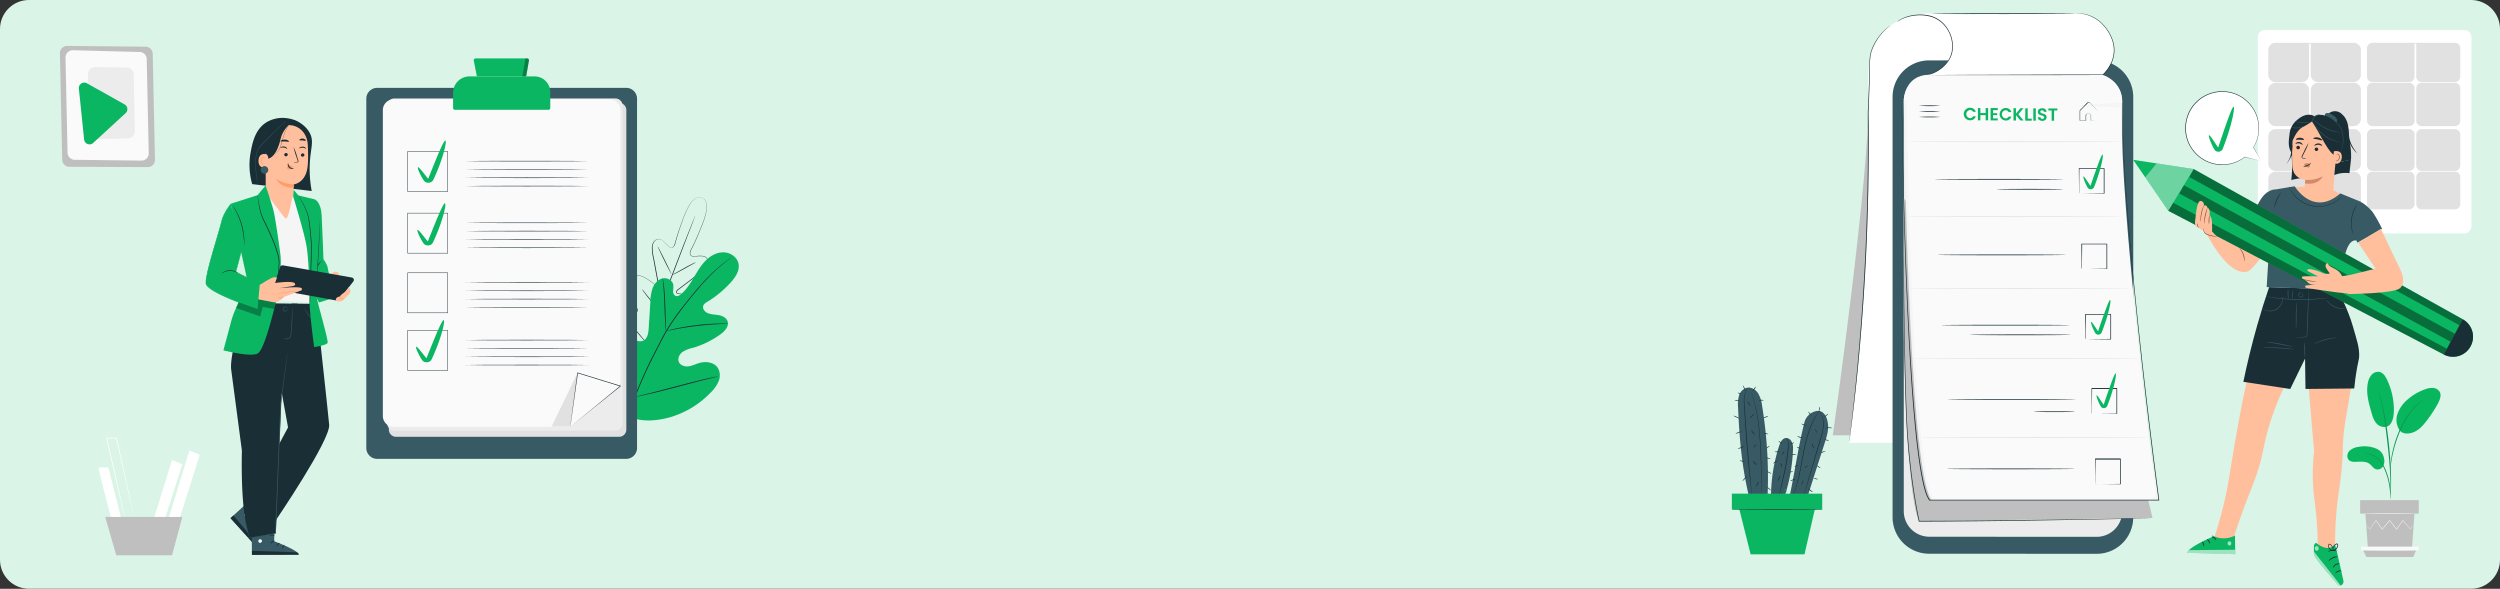 <svg width="1380" height="325" fill="none" xmlns="http://www.w3.org/2000/svg"><rect width="100%" height="100%" fill="#333333" stroke="none"/><path d="M1364 0H16C7.163 0 0 7.163 0 16v293c0 8.837 7.163 16 16 16h1348c8.84 0 16-7.163 16-16V16c0-8.837-7.16-16-16-16Z" fill="#DAF4E7"/><path d="M1360.23 16.53h-109.91a4 4 0 0 0-4 4v104.36a4 4 0 0 0 4 4h109.91a4 4 0 0 0 4-4V20.53a4 4 0 0 0-4-4Z" fill="#fff"/><path d="M1355.07 45.72h-18.3c-1.66 0-3 1.343-3 3v17.89c0 1.657 1.34 3 3 3h18.3c1.66 0 3-1.343 3-3V48.72c0-1.657-1.34-3-3-3ZM1329.84 45.72h-20.26c-1.66 0-3 1.343-3 3v17.89c0 1.657 1.34 3 3 3h20.26c1.66 0 3-1.343 3-3V48.72c0-1.657-1.34-3-3-3ZM1329.84 71.27h-20.26c-1.66 0-3 1.343-3 3v17.08c0 1.657 1.34 3 3 3h20.26c1.66 0 3-1.343 3-3V74.27c0-1.657-1.34-3-3-3ZM1299.21 45.3h-19.68a4 4 0 0 1-4-4V24.11h-.94V41.3a4 4 0 0 1-4 4h-14.5a4 4 0 0 1-4-4V27.64a4 4 0 0 1 4-4h43.09a4 4 0 0 1 4 4V41.3c0 1.056-.42 2.069-1.16 2.818a3.988 3.988 0 0 1-2.81 1.182ZM1270.62 45.72h-14.5a4 4 0 0 0-4 4v15.89a4 4 0 0 0 4 4h14.5a4 4 0 0 0 4-4V49.72a4 4 0 0 0-4-4ZM1270.62 71.27h-14.5a4 4 0 0 0-4 4v15.08a4 4 0 0 0 4 4h14.5a4 4 0 0 0 4-4V75.27a4 4 0 0 0-4-4ZM1355.07 71.27h-18.3c-1.66 0-3 1.343-3 3v17.08c0 1.657 1.34 3 3 3h18.3c1.66 0 3-1.343 3-3V74.27c0-1.657-1.34-3-3-3ZM1299.21 71.27h-19.65a4 4 0 0 0-4 4v15.08a4 4 0 0 0 4 4h19.65a4 4 0 0 0 4-4V75.27a4 4 0 0 0-4-4ZM1355.07 94.77h-18.3c-1.66 0-3 1.343-3 3v14.8c0 1.657 1.34 3 3 3h18.3c1.66 0 3-1.343 3-3v-14.8c0-1.657-1.34-3-3-3ZM1270.62 94.77h-14.5a4 4 0 0 0-4 4v12.8a4 4 0 0 0 4 4h14.5a4 4 0 0 0 4-4v-12.8a4 4 0 0 0-4-4ZM1336.77 45.3c-.8 0-1.56-.316-2.12-.878a3.013 3.013 0 0 1-.88-2.122V24.11h-.94V42.3c0 .796-.32 1.559-.88 2.122-.56.562-1.32.878-2.12.878h-20.25c-.8 0-1.56-.316-2.12-.878a3.013 3.013 0 0 1-.88-2.122V26.64c0-.796.32-1.559.88-2.121a2.985 2.985 0 0 1 2.12-.879h45.49c.8 0 1.56.316 2.12.879.56.562.88 1.326.88 2.121V42.3c0 .796-.32 1.559-.88 2.122-.56.562-1.32.878-2.12.878h-18.3ZM1299.21 94.77h-19.65a4 4 0 0 0-4 4v12.8a4 4 0 0 0 4 4h19.65a4 4 0 0 0 4-4v-12.8a4 4 0 0 0-4-4ZM1329.84 94.77h-20.26c-1.66 0-3 1.343-3 3v14.8c0 1.657 1.34 3 3 3h20.26c1.66 0 3-1.343 3-3v-14.8c0-1.657-1.34-3-3-3ZM1299.21 45.72h-19.65a4 4 0 0 0-4 4v15.89a4 4 0 0 0 4 4h19.65a4 4 0 0 0 4-4V49.72a4 4 0 0 0-4-4Z" fill="#E1E1E1"/><path d="M1312.36 247.94a16.808 16.808 0 0 0-10.41-1.26 8.604 8.604 0 0 0-5.13 2.29c-1.29 1.42-1.53 3.91-.06 5.13.95.648 2.1.938 3.24.82 2.75 0 5.8-.51 8 1.14 1.25.94 2.09 2.51 3.59 3a3.54 3.54 0 0 0 2.24-.217c.7-.314 1.28-.849 1.65-1.523.72-1.373.88-2.971.45-4.46a6.881 6.881 0 0 0-1.21-2.877 6.883 6.883 0 0 0-2.36-2.043ZM1319.61 233.94c-1.94 2.76-5.7 1.85-7.44.16-1.74-1.69-2.48-4.13-3.15-6.46-1.54-5.33-3.08-10.92-1.94-16.34a9.016 9.016 0 0 1 2.08-4.44 4.75 4.75 0 0 1 4.5-1.5c1.89.5 3.07 2.36 3.92 4.13a38.84 38.84 0 0 1 3.85 16.71c0 2.69-.31 5.51-1.82 7.74ZM1324.92 237.94a10.175 10.175 0 0 1-1.93-4.431 10.1 10.1 0 0 1 .36-4.819 17.93 17.93 0 0 1 5.48-8 29.647 29.647 0 0 1 9.82-5.79c1.4-.565 2.9-.82 4.41-.75.75.042 1.48.269 2.13.659.64.391 1.18.934 1.57 1.581 1 2 0 4.36-1 6.31a75.278 75.278 0 0 1-6.45 9.81c-1.93 2.5-4.14 4.95-7.09 6.08s-6 1-7.56-1" fill="#07B65D"/><path d="M1319.74 275.62a5.374 5.374 0 0 1-.18-1.26c-.09-.91-.2-2.06-.33-3.42a49.594 49.594 0 0 0-.77-5 38.457 38.457 0 0 0-1.83-5.93 21.68 21.68 0 0 0-3-5.37 11.366 11.366 0 0 0-3.83-3.18c-1.02-.497-2.1-.834-3.22-1a5.475 5.475 0 0 1-1.25-.18c.42-.041.85-.041 1.27 0 1.16.091 2.3.389 3.36.88 1.56.745 2.93 1.844 4 3.21a21.387 21.387 0 0 1 3.14 5.48 35.869 35.869 0 0 1 1.81 6c.33 1.68.56 3.381.67 5.09.11 1.46.15 2.64.17 3.45.04.409.03.821-.01 1.23Z" fill="#099953"/><path d="M1319.53 272.94a1.88 1.88 0 0 1 0-.58v-1.67c0-1.44 0-3.53-.07-6.12-.13-5.16-.58-10.73-1.44-18.57-.81-7.37-1.9-15.95-3-21.53-.25-1.27-.5-2.41-.73-3.41-.23-1-.42-1.86-.6-2.56l-.39-1.62a1.91 1.91 0 0 1-.1-.58c.08.179.15.362.2.55.12.42.29 1 .48 1.6.19.6.44 1.55.69 2.54.25.99.53 2.14.8 3.41 1.43 6.604 2.5 13.281 3.22 20 .86 7.86 1.25 15 1.28 20.2 0 2.59 0 4.68-.09 6.13 0 .68-.07 1.23-.1 1.67-.03.185-.08.367-.15.54Z" fill="#099953"/><path d="M1319.47 259.19a10.11 10.11 0 0 1 0-1.74c.06-1.12.22-2.74.53-4.72.38-2.317.89-4.611 1.53-6.87a55.852 55.852 0 0 1 2.88-8.13c2-4.852 4.85-9.304 8.43-13.14.63-.655 1.3-1.27 2-1.84.3-.26.57-.51.85-.72l.77-.53c.46-.35.95-.664 1.46-.94a54.392 54.392 0 0 0-4.8 4.29 45.594 45.594 0 0 0-8.23 13.09 65.622 65.622 0 0 0-2.89 8.05c-.75 2.53-1.25 4.85-1.63 6.8-.38 1.95-.57 3.56-.69 4.67-.03.581-.1 1.159-.21 1.73Z" fill="#099953"/><path d="m1332.8 283.52-1.38 18.95h-24.33l-1.39-18.95h27.1Z" fill="#BFBFBF"/><path d="M1335.15 276.06h-32.35v7.47h32.35v-7.47Z" fill="#BFBFBF"/><path d="M1335.15 301.74v2.07h-31.82v-2.07h31.82Z" fill="#FAFAFA"/><path d="m1332.14 307.45 1.49-3.64h-29.14l1.74 3.64h25.91Z" fill="#BFBFBF"/><path d="m1306.15 289.72.12.17c.09.127.21.287.36.48l1.42 1.82.06.08.06-.09c.89-1.23 2.08-2.88 3.49-4.81h-.2l3.42 4.85.11.15.12-.14 4.07-4.84h-.24l.23.28 3.63 4.56.13.15.11-.16c1.23-1.74 2.38-3.38 3.43-4.85h-.2l4.22 4.81.08.09.06-.1 1.32-2.22.34-.59a1.5 1.5 0 0 0 .1-.21s0 .06-.14.18-.22.34-.38.57l-1.38 2.18h.13l-4.16-4.87-.1-.12-.1.13-3.46 4.83h.23l-3.63-4.57-.22-.28-.11-.14-.12.14-4.06 4.85h.23l-3.46-4.83-.11-.14-.09.14c-1.38 2-2.54 3.63-3.41 4.87h.12l-1.47-1.77-.4-.46c-.09-.1-.14-.15-.15-.14ZM1305.36 283.4c0 .08 6.1.15 13.62.15s13.62-.07 13.62-.15c0-.08-6.1-.15-13.62-.15s-13.62.07-13.62.15ZM1304.13 304.02c0 .08 6.63.15 14.8.15 8.17 0 14.8-.07 14.8-.15 0-.08-6.62-.16-14.8-.16s-14.8.08-14.8.16Z" fill="#F5F5F5"/><path d="M974.761 247.72c.06.07.57-.23 1.13-.68.56-.45 1-.88.91-.95-.09-.07-.57.23-1.13.68-.56.45-.97.87-.91.95Z" fill="#1A2E35"/><path d="M959.41 224.78a17.759 17.759 0 0 1 .53-6.38 6.23 6.23 0 0 1 1.6-2.74 6.23 6.23 0 0 1 2.74-1.6c2.4-.5 4.86 1 6.2 3.06a17.427 17.427 0 0 1 2.2 6.95 244.711 244.711 0 0 1 3 50.44l-9.81 1.37c-4.34-17.6-5.67-32.94-6.46-51.1Z" fill="#375A64"/><path d="M965.65 213.94v.16l.16.44.66 1.7c.13.37.31.77.46 1.22l.48 1.49c.17.53.35 1.1.55 1.71.2.61.33 1.26.5 1.94a85.442 85.442 0 0 1 1.9 9.71c.53 3.69.88 7.78 1.15 12.07.5 8.6.58 16.4.8 22 .11 2.83.2 5.11.31 6.68 0 .77.09 1.37.13 1.82v.63-.57c0-.44 0-1.05-.06-1.81-.07-1.58-.13-3.86-.2-6.68-.16-5.65-.2-13.45-.7-22.06-.27-4.3-.63-8.4-1.18-12.09a79.825 79.825 0 0 0-2-9.73c-.18-.68-.36-1.33-.53-1.95-.17-.62-.4-1.17-.58-1.7l-.5-1.48c-.16-.46-.35-.86-.5-1.22l-.71-1.68c-.08-.17-.15-.31-.2-.43l.06-.17ZM964.74 213.99a6.648 6.648 0 0 0-1.2 2 14.994 14.994 0 0 0-.9 6.34c.26 5.43.75 12.9 1.39 21.14.64 8.24 1.37 15.71 2 21.1.29 2.7.54 4.88.73 6.38.09.73.16 1.31.22 1.73l.07.45v.15-.61c0-.42-.09-1-.16-1.73-.15-1.55-.36-3.72-.61-6.39-.52-5.4-1.2-12.86-1.85-21.1-.65-8.24-1.17-15.72-1.49-21.12a15.538 15.538 0 0 1 .77-6.29c.277-.715.622-1.401 1.03-2.05ZM957.931 239.38a5.251 5.251 0 0 0 1.86-.48 5.56 5.56 0 0 0 1.75-.81 5.24 5.24 0 0 0-1.86.48 5.55 5.55 0 0 0-1.75.81ZM956.75 229.38a5.785 5.785 0 0 0 1.77 1 5.895 5.895 0 0 0 1.91.67 11.431 11.431 0 0 0-3.68-1.65v-.02ZM957.36 221.22a6.317 6.317 0 0 0 2.91-.2 5.998 5.998 0 0 0-2.91.2ZM967.53 215.99c.08 0 .51-.48 1-1.2.321-.404.547-.876.66-1.38-.08-.05-.51.49-1 1.2a3.436 3.436 0 0 0-.66 1.38ZM970.84 220.94c0 .1.62.17 1.39.15.469.042.942-.026 1.38-.2 0-.1-.62-.17-1.39-.15a2.998 2.998 0 0 0-1.38.2ZM973.24 230.8a3.403 3.403 0 0 0 1.46-.4c.78-.32 1.38-.64 1.34-.73a3.421 3.421 0 0 0-1.47.4c-.77.31-1.37.64-1.33.73ZM973.53 239.1c0 .1.54.3 1.25.44s1.3.2 1.32.1c.02-.1-.54-.29-1.25-.44a2.664 2.664 0 0 0-1.32-.1ZM974.62 252.69c.405.239.861.379 1.33.41.75.14 1.37.17 1.39.07a2.995 2.995 0 0 0-1.33-.41c-.75-.14-1.37-.17-1.39-.07ZM975.38 260.18c-.05.09.44.44 1.1.79.66.35 1.22.56 1.27.47.05-.09-.45-.44-1.11-.78-.66-.34-1.22-.56-1.26-.48ZM969.25 268.69c.09.05.52-.54 1-1.33.322-.448.543-.959.65-1.5-.08-.05-.51.55-1 1.33-.318.45-.539.96-.65 1.5ZM967.53 254.55c-.07.07.41.65 1.07 1.3a4.28 4.28 0 0 0 1.32 1c.06-.07-.42-.65-1.08-1.3-.66-.65-1.31-1.07-1.31-1Z" fill="#1A2E35"/><path d="M967.88 247.13c.07.07.51-.3 1-.82s.811-1 .741-1.05c-.07-.05-.52.3-1 .82s-.811.99-.741 1.05ZM966.66 237.65c-.07.06.33.63.9 1.26.57.63 1.08 1.09 1.15 1 .07-.09-.33-.63-.89-1.26s-1.09-1.06-1.16-1ZM965.98 230.77c.07.07.63-.37 1.25-1s1.07-1.16 1-1.23c-.07-.07-.63.37-1.25 1s-1.07 1.16-1 1.23ZM964.64 221.47c-.09.05.19.67.62 1.39.43.72.85 1.26.93 1.21a3.525 3.525 0 0 0-.63-1.39c-.43-.74-.84-1.26-.92-1.21ZM962.11 212.85c-.09 0 .16.67.55 1.39.39.72.78 1.28.87 1.23a3.503 3.503 0 0 0-.56-1.4c-.39-.72-.78-1.27-.86-1.22ZM959.24 216.76c0 .09.35.37.88.62s1 .38 1 .29c0-.09-.35-.36-.88-.61s-.96-.38-1-.3ZM959.17 247.72a3.946 3.946 0 0 0 1.92-.47 4.052 4.052 0 0 0 1.67-1.06c-.626.188-1.232.436-1.81.74a9.729 9.729 0 0 0-1.78.79ZM960.34 254.28c.4.245.852.392 1.32.43.45.139.926.169 1.39.09 0-.1-.57-.29-1.32-.44-.75-.15-1.37-.18-1.39-.08ZM961.78 265.52a3.828 3.828 0 0 0 1.5-1.31 3.898 3.898 0 0 0 .94-1.76 11.69 11.69 0 0 0-1.22 1.54c-.447.476-.855.987-1.22 1.53ZM977.531 270.66c.06-.07-.34-.52-.89-1s-1.06-.8-1.12-.73c-.06.07.33.52.89 1s1.12.8 1.12.73Z" fill="#1A2E35"/><path d="M982.091 246.12c.64-2 1.84-4.32 3.93-4.35a3.496 3.496 0 0 1 2.94 2 7.183 7.183 0 0 1 .8 3.61 94.077 94.077 0 0 1-4.5 26.14h-7.66a91.167 91.167 0 0 1 4.49-27.4ZM995.941 233.57a8.515 8.515 0 0 1 7.999-6.81c3.38.59 4.7 3.93 5.1 7.34.4 3.41-.66 6.81-1.7 10.09-3.37 10.506-6.74 21.02-10.089 31.54l-9.53-1c3-14.13 4.73-27.19 8.22-41.16Z" fill="#375A64"/><path d="M986.021 241.77c.241.348.459.712.65 1.09a7.195 7.195 0 0 1 .36 3.38c-.15 1.46-.32 3.21-.56 5.14-.24 1.93-.6 4-1 6.23-.86 4.4-1.84 8.35-2.46 11.23-.31 1.44-.55 2.6-.7 3.41-.06.38-.12.68-.16.94-.014.11-.014.22 0 .33a2.01 2.01 0 0 0 .1-.32l.22-.92c.21-.85.48-2 .81-3.39.68-2.86 1.7-6.8 2.57-11.21.43-2.21.77-4.33 1-6.26.12-1 .2-1.89.28-2.76.08-.87.16-1.66.2-2.4a6.818 6.818 0 0 0-.48-3.46 2.999 2.999 0 0 0-.83-1.03ZM1003.78 226.49c.43.484.81 1.002 1.15 1.55.88 1.523 1.38 3.24 1.45 5a22.78 22.78 0 0 1-1.18 7.68c-.83 2.83-1.75 5.94-2.72 9.21-1.9 6.53-3.619 12.44-4.869 16.77l-1.44 5.09c-.16.58-.28 1-.38 1.39-.048.16-.085.324-.11.49.081-.148.142-.306.18-.47l.44-1.37c.37-1.23.9-2.95 1.54-5.06 1.29-4.32 2.999-10.22 4.999-16.74 1-3.27 1.87-6.39 2.69-9.23.82-2.506 1.2-5.135 1.12-7.77-.1-1.772-.65-3.49-1.58-5a5.561 5.561 0 0 0-1.29-1.54Z" fill="#1A2E35"/><path d="M989.78 273.67c.082-.148.152-.301.21-.46.13-.3.33-.75.55-1.34.45-1.17 1-2.9 1.64-5.06.64-2.16 1.2-4.77 1.77-7.69.57-2.92 1.16-6.12 1.8-9.48.64-3.36 1.4-6.53 2.25-9.36a53.873 53.873 0 0 1 2.78-7.34 38.772 38.772 0 0 1 2.57-4.63c.33-.54.63-.92.81-1.2.1-.133.19-.278.26-.43-.12.12-.23.25-.32.39-.2.26-.51.64-.86 1.16a35.408 35.408 0 0 0-2.68 4.6 49.663 49.663 0 0 0-2.86 7.36 94.649 94.649 0 0 0-2.3 9.39c-.62 3.36-1.22 6.56-1.76 9.48-.54 2.92-1.13 5.52-1.7 7.69-.57 2.17-1.12 3.89-1.53 5.07-.2.6-.38 1.05-.48 1.37a2.698 2.698 0 0 0-.15.48ZM1007.14 242.61c0 .1.5.3 1.16.47.66.17 1.22.21 1.24.12.02-.09-.49-.3-1.15-.47-.66-.17-1.22-.21-1.25-.12ZM1008.15 236.11c.52.151 1.07.209 1.61.17.54.09 1.08.09 1.62 0a3.265 3.265 0 0 0-1.6-.31 3.336 3.336 0 0 0-1.63.14ZM1007.08 230.17c.06.07.58-.26 1.16-.75s1-.95.93-1c-.07-.05-.58.26-1.16.75s-.99.93-.93 1ZM1004.17 224.67c-.09 0-.07.48 0 1.05.07.57 0 1 .11 1s.26-.46.24-1.06c-.02-.6-.25-1.01-.35-.99ZM998.23 227.26c-.08.06.16.53.52 1.05s.73.9.81.85c.08-.05-.15-.53-.52-1.05s-.73-.9-.81-.85ZM994.38 233.94c0 .09.45.37 1.1.64.65.27 1.2.4 1.23.31.03-.09-.45-.37-1.1-.64-.65-.27-1.2-.38-1.23-.31ZM992.04 240.85a2.88 2.88 0 0 0 1.51.66 2.997 2.997 0 0 0 1.65.06 5.961 5.961 0 0 0-1.57-.4 6.077 6.077 0 0 0-1.59-.32ZM1002.78 238.94c.09 0 0-.5-.15-1.06s-.39-1-.49-1c-.1 0 0 .51.15 1.06s.39 1 .49 1ZM1001.28 247.54a3.283 3.283 0 0 0-.43-1.43c-.33-.75-.67-1.33-.75-1.29.03.504.18.994.43 1.43.32.75.66 1.33.75 1.29ZM1004.98 249.94c.47-.003.94-.106 1.37-.3.46-.091.91-.271 1.3-.53 0-.1-.66 0-1.4.2-.74.2-1.31.51-1.27.63ZM1002.85 256.94c-.06.07.35.46.91.86.56.4 1.06.66 1.11.58.05-.08-.35-.46-.91-.86-.56-.4-1.06-.58-1.11-.58ZM1001.14 264c0 .09.48.3 1.12.45.64.15 1.19.21 1.21.12.02-.09-.48-.3-1.12-.46-.64-.16-1.19-.17-1.21-.11ZM991.851 246.72c-.05.09.38.43 1 .67.62.24 1.18.26 1.2.17.02-.09-.48-.28-1.07-.5-.59-.22-1.08-.42-1.13-.34ZM990.53 257.67c0 .08.56-.07 1.15-.35.59-.28 1-.58 1-.67 0-.09-.55.07-1.15.35-.6.28-1 .58-1 .67ZM988.181 265.49c0 .1.72-.09 1.52-.4a3.836 3.836 0 0 0 1.39-.73 3.628 3.628 0 0 0-1.52.4 3.828 3.828 0 0 0-1.39.73ZM1000.76 271.63c0-.09-.58-.51-1.299-1.08a7.015 7.015 0 0 0-1.35-1c-.08.06.38.7 1.13 1.29.425.397.949.67 1.519.79ZM994.53 267.65c.1 0 .23-.52.47-1.13.24-.61.49-1.09.41-1.15-.08-.06-.479.36-.729 1s-.151 1.27-.151 1.28ZM996.211 258.23c.06.08.46-.11.89-.42s.75-.64.69-.71c-.06-.07-.45.11-.89.42s-.75.63-.69.71ZM981.781 243.47c-.06.08.33.47.87.86s1 .66 1.08.58c.08-.08-.33-.46-.87-.86-.54-.4-1.02-.65-1.08-.58ZM979.601 249.42c.426.19.903.24 1.36.14.76-.08 1.32-.34 1.29-.43a4.275 4.275 0 0 0-1.33.08c-.72.08-1.31.11-1.32.21ZM988.95 250.75c0 .1.55.3 1.28.35.73.05 1.31-.08 1.3-.17-.01-.09-.58-.14-1.28-.18a3.425 3.425 0 0 0-1.3 0ZM988.151 245.13c0 .1.58.11 1.2-.18s1-.73.92-.79c-.08-.06-.49.22-1.06.47-.57.25-1.07.4-1.06.5ZM978.8 255.8c.05.09.64-.19 1.31-.61s1.17-.83 1.12-.91c-.05-.08-.64.19-1.31.61s-1.17.83-1.12.91Z" fill="#1A2E35"/><path d="M955.99 281.33h49.88v-8.84h-49.88v8.84Z" fill="#0BB663"/><path d="m1002.14 279.57-6.059 26.42h-29.73l-6.63-26.42h42.419Z" fill="#0BB663"/><path d="M956.021 281.34c0 .1 11.25.17 25.12.17 13.87 0 25.129-.07 25.129-.17s-11.249-.18-25.129-.18-25.12.08-25.12.18ZM983.76 250.94c.08.05.42-.35.76-.89s.54-1 .46-1.07c-.08-.07-.42.34-.76.88s-.55 1.08-.46 1.08ZM983.74 258.06a2.851 2.851 0 0 0-.26-1.34c-.24-.71-.5-1.27-.6-1.23-.022.461.067.921.26 1.34.24.71.51 1.26.6 1.23ZM981.3 265.53c.09 0 .46-.56.84-1.34.277-.45.451-.955.51-1.48a3.683 3.683 0 0 0-.83 1.33 3.829 3.829 0 0 0-.52 1.49Z" fill="#1A2E35"/><path d="M986.53 271.53c.07-.06-.22-.52-.66-1-.44-.48-.86-.87-.93-.8-.07.07.22.52.66 1 .44.48.93.87.93.8Z" fill="#0BB663"/><path d="M987.68 260.63c0 .09.49.09 1.07 0 .58-.09 1-.26 1-.35 0-.09-.5-.09-1.07 0-.57.09-1.02.25-1 .35Z" fill="#1A2E35"/><path d="M1261.7 124.15s-17.48 24.54-20.75 25.63c-11.21 3.72-23.61-22.08-23.61-22.08l6.67 1.47 12.23 7.71 13.36-18.25 12.1 7" fill="#FFBF9D"/><path d="M1238.81 144.35c.14-.384.2-.793.17-1.2a7.766 7.766 0 0 0-.51-2.86 7.957 7.957 0 0 0-1.47-2.51 3.055 3.055 0 0 0-.9-.8 14.686 14.686 0 0 1 2 3.43c.43 1.272.67 2.599.71 3.94Z" fill="#815144"/><path d="M1265.3 205.13a145.921 145.921 0 0 0-14.72 37.28c-1.37 5.78-1.45 7.89-3.34 14.41-3 10.26-5.72 15.21-10.65 29.22a367.76 367.76 0 0 0-3.55 10.65l-7.39 4.24-3.46-3.9c2.57-7.79 4.72-15.707 6.47-23.72 1.65-7.55 1.58-9 5-28.81 2.91-16.78 4.29-23.46 4.8-25.89 1.7-8.06 3.29-14.63 4.37-19l22.47 5.52ZM1273.65 202.75c.58 8.666 1.25 17.42 2 26.26.55 6.666 1.14 13.28 1.75 19.84-.64 5.642-.86 11.325-.66 17 .32 8.57 1.47 12.74 2.18 23.11.44 6.35.48 11.53.44 14.83l5.23 2.05 4.42-2.75c-.17-8.652.25-17.306 1.26-25.9.84-7.11 1.86-12 2.61-22 .61-8.08.1-7 .66-13.52.85-10.07 2.17-14 4.14-27.7.76-5.3 1.26-9.56 1.53-12l-25.56.78Z" fill="#FFBF9D"/><path d="M1290.35 159.83s5.91 11.2 8.45 20.35c1.9 6.84 3.73 11.49 3.44 16.84-.08 1.46-.47 2.28-1.09 5.75-.88 4.91-1.35 9-1.61 11.67l-26.91.26c-.08-5.6-.16-11.197-.23-16.79l-8.19 16.81-25.87-3.95c2.06-10 4.6-20.53 7.73-31.53 2.07-7.24 4.24-14.16 6.49-20.76l37.79 1.35Z" fill="#1A2E35"/><path d="M1270.67 161.68s-.07-.11-.26-.18a1.29 1.29 0 0 0-1.41.382c-.15.177-.24.39-.28.618-.06.274-.03.559.07.818.11.258.3.477.54.626.23.149.51.221.79.206.28-.016.55-.117.77-.29.18-.135.32-.315.41-.523.09-.207.12-.434.09-.657a1.262 1.262 0 0 0-.37-.77c-.14-.13-.25-.17-.27-.15.22.268.36.595.39.94a.972.972 0 0 1-.1.503c-.08.156-.2.29-.34.387a.996.996 0 0 1-.58.269c-.22.023-.44-.026-.63-.139a1.003 1.003 0 0 1-.44-1.13.942.942 0 0 1 .2-.477c.11-.138.25-.247.41-.313a1.73 1.73 0 0 1 1.01-.12ZM1266.95 185.99l.31.09c.21 0 .52.1.92.15 1.13.137 2.28.117 3.41-.06.38-.052.75-.129 1.12-.23.21-.061.41-.174.57-.33.16-.174.27-.389.31-.62.1-.89.1-1.76.15-2.71.08-1.9.17-4 .26-6.16.17-4.37.31-8.33.39-11.2 0-1.39.06-2.53.08-3.39v-.92a.156.156 0 0 0 .1-.066.129.129 0 0 0 .03-.118.151.151 0 0 0-.05-.109.163.163 0 0 0-.11-.044.17.17 0 0 0-.12.044.151.151 0 0 0-.05.109c-.01.042 0 .084.03.118.02.034.06.057.1.066l-.07.92c0 .86-.11 2-.19 3.39-.14 2.87-.32 6.82-.49 11.19-.09 2.19-.16 4.27-.23 6.17-.05.93 0 1.87-.12 2.66a.876.876 0 0 1-.23.478.915.915 0 0 1-.45.272c-.35.102-.71.183-1.07.24-1.11.193-2.24.25-3.36.17-.79-.06-1.23-.16-1.24-.11ZM1248.87 170.5c.15.159.33.291.53.39.52.305 1.07.537 1.65.69a7.208 7.208 0 0 0 7.87-2.869c.56-.822.95-1.752 1.13-2.731.13-.588.17-1.191.12-1.79 0-.219-.04-.435-.12-.64 0 .8-.09 1.597-.25 2.38-.21.933-.6 1.816-1.15 2.596a7.167 7.167 0 0 1-7.57 2.814c-.76-.207-1.5-.488-2.21-.84ZM1265.4 165.51c.3-1.892.36-3.813.18-5.72-.3 1.892-.36 3.813-.18 5.72ZM1263.18 165.1c.09-.938.09-1.882 0-2.82.04-.943-.02-1.887-.16-2.82a9.28 9.28 0 0 0-.19 2.83 8.9 8.9 0 0 0 .35 2.81Z" fill="#375A64"/><path d="m1250.82 163.62.34.09 1 .21c.86.17 2.12.38 3.67.61 4.06.577 8.14.911 12.24 1 4.1.085 8.19-.082 12.27-.5 1.57-.16 2.83-.32 3.7-.46l1-.16c.12-.012.24-.039.35-.08a1.356 1.356 0 0 0-.36 0l-1 .09c-.87.1-2.14.22-3.7.35-4.07.342-8.16.476-12.24.4-4.08-.09-8.16-.387-12.21-.89-1.56-.19-2.82-.37-3.68-.5l-1-.14a1.171 1.171 0 0 0-.38-.02ZM1284.25 165.46a4.81 4.81 0 0 0 1 1.55 9.635 9.635 0 0 0 3.55 2.63c1.38.586 2.88.839 4.37.74a4.778 4.778 0 0 0 1.8-.36c0-.06-.7.1-1.81.11-1.45.022-2.88-.254-4.22-.81a10.814 10.814 0 0 1-3.51-2.48c-.77-.81-1.13-1.41-1.18-1.38ZM1267.43 181.71c.1 0 .21-3.33.26-7.44.05-4.11 0-7.45-.1-7.45s-.21 3.33-.26 7.45c-.05 4.12 0 7.44.1 7.44ZM1272.3 197.51c.14-1.455.17-2.92.09-4.38a25.67 25.67 0 0 0-.26-4.38c-.15 1.455-.18 2.92-.09 4.38-.04 1.465.05 2.93.26 4.38ZM1251.16 188.83c.7.179 1.42.309 2.14.39 1.32.2 3.15.5 5.16.87 2.01.37 3.82.76 5.13 1 .7.187 1.42.321 2.14.4-.67-.273-1.37-.487-2.08-.64-1.3-.35-3.11-.77-5.13-1.15-2.02-.38-3.85-.63-5.19-.77-.72-.106-1.44-.139-2.17-.1ZM1249.2 191.94c.83.084 1.67.115 2.5.09 1.54 0 3.67.07 6 .19s4.47.29 6 .42c.83.111 1.66.168 2.5.17-.21-.079-.43-.13-.66-.15-.42-.08-1-.17-1.81-.27-1.53-.19-3.66-.4-6-.52s-4.49-.13-6-.09c-.77 0-1.39 0-1.82.08-.24-.004-.48.022-.71.08ZM1277.31 189.94c.6-.186 1.19-.42 1.76-.7 1.4-.576 2.83-1.077 4.28-1.5 1.46-.411 2.93-.745 4.42-1 .63-.069 1.24-.186 1.85-.35a8.362 8.362 0 0 0-1.89.11c-1.52.183-3.01.49-4.48.92-1.47.424-2.9.963-4.28 1.61-.59.237-1.14.543-1.66.91Z" fill="#375A64"/><path d="M1221.09 295.49v.92s-13.47 5.8-13.69 8.75l26.45.73-.16-10.29a13.145 13.145 0 0 1-6.31 1.551c-2.2-.019-4.37-.591-6.29-1.661Z" fill="#0BB663"/><path opacity=".6" d="M1230.93 298.81c.27.125.49.338.62.603.13.266.16.568.1.857a.96.96 0 0 1-.14.399.934.934 0 0 1-.29.307.993.993 0 0 1-.81.144 1.429 1.429 0 0 1-.65-.649 1.428 1.428 0 0 1-.1-.911c.19-.58.91-1 1.37-.71M1233.83 305.94v-2.48l-25.33.21s-1.19.57-1.08 1.54l26.41.73Z" fill="#fff"/><path d="M1220.97 296.49c0 .15.65.24 1.27.74s1 1.15 1.07 1.09c.07-.06 0-.93-.82-1.52s-1.54-.45-1.52-.31ZM1218.17 297.76c0 .14.52.41.95 1.07.43.66.54 1.32.67 1.32s.22-.85-.32-1.65c-.54-.8-1.29-.89-1.3-.74ZM1216.53 301.59c.11 0 .31-.71 0-1.55-.31-.84-.91-1.18-1-1.05-.09.13.31.57.56 1.26.25.69.3 1.32.44 1.34Z" fill="#1A2E35"/><path d="M1278.47 299.65s6.9 5.83 10.24.79l.88 2.44 3.92 17.41c.15.521.12 1.076-.08 1.58s-.56.929-1.02 1.21a1.69 1.69 0 0 1-1.08.111 1.696 1.696 0 0 1-.92-.571c-2.84-3.21-13.24-15.08-13.13-16.69v-4.28c-.01-.409.09-.813.29-1.167.21-.353.51-.642.87-.833h.03Z" fill="#0BB663"/><path opacity=".6" d="m1292.07 323.2-14.81-18.76v.94c-.04.753.21 1.493.71 2.06 1.19 1.92 4.51 6.21 12.37 15.19.21.247.48.432.78.533.31.101.64.113.95.037ZM1279.43 301.66a1.53 1.53 0 0 1 .32 1.78c-.06.133-.15.25-.26.345a1.02 1.02 0 0 1-.82.22 1.015 1.015 0 0 1-.4-.165 1.62 1.62 0 0 1-.48-.89c-.06-.341-.01-.691.15-1 .08-.134.18-.249.31-.335a.974.974 0 0 1 .43-.162.99.99 0 0 1 .84.287" fill="#fff"/><path d="M1287.8 313.59c.11.06.52-1.09 1.62-1.72a5.173 5.173 0 0 1 2.13-.5c0-.05-.22-.22-.65-.29a2.543 2.543 0 0 0-1.66.36c-.54.32-.97.789-1.24 1.35-.22.46-.25.78-.2.8ZM1289.13 316.54c.09.09.68-.63 1.64-1 .96-.37 1.78-.15 1.81-.29-.27-.204-.6-.328-.94-.358a1.86 1.86 0 0 0-.99.188c-1.12.42-1.62 1.4-1.52 1.46ZM1285.33 309.82a18.83 18.83 0 0 1 2.45-1.68c.89-.331 1.81-.589 2.74-.77a3.569 3.569 0 0 0-2.9.32 4.56 4.56 0 0 0-2.29 2.13ZM1285 304.52c0 .14 1.07-.38 2.41-.44s2.39.31 2.42.17a3.199 3.199 0 0 0-1.15-.578 3.265 3.265 0 0 0-1.29-.082 3.427 3.427 0 0 0-2.39.93Z" fill="#1A2E35"/><path d="M1288.16 304.03c.02-.277-.01-.557-.1-.82a6.128 6.128 0 0 0-.89-2c-.24-.45-.63-.804-1.1-1a.71.71 0 0 0-.48.048.735.735 0 0 0-.33.342c-.14.312-.19.661-.13 1 .09.666.43 1.275.94 1.715a2.78 2.78 0 0 0 1.83.675 3.289 3.289 0 0 0 1.75-.871c.48-.461.81-1.057.95-1.709.1-.355.06-.733-.11-1.06a.678.678 0 0 0-.85-.29c-.44.231-.82.576-1.08 1-.44.61-.77 1.285-1 2-.1.259-.15.533-.16.81.33-.905.79-1.76 1.35-2.54.26-.364.6-.656 1-.85a.36.36 0 0 1 .46.15c.08.227.08.473 0 .7a2.97 2.97 0 0 1-.85 1.457c-.43.391-.95.649-1.52.743a2.43 2.43 0 0 1-1.56-.565 2.448 2.448 0 0 1-.82-1.435c-.05-.248-.02-.505.07-.74a.38.38 0 0 1 .19-.189c.08-.04.17-.051.26-.031.38.09.69.5.94.83.55.803.97 1.691 1.24 2.63ZM1264.8 79.94c1.89.223 3.68.979 5.16 2.18 3.85 3.2 4.91 9.55 2.57 15.91-1.35.13-2.8.33-4.32.6-1.2.22-2.34.47-3.41.74.41-3.652.51-7.33.32-11 0-.91-.12-1.8-.2-2.67-.18.542-.4 1.07-.66 1.58a14.176 14.176 0 0 1-2.51 3.58c1.14-1.349 2-2.916 2.51-4.606.52-1.69.68-3.468.49-5.224l.05-1.09ZM1297.75 88.16c.21-3.646-.13-7.303-1-10.85-.17-.71-.35-1.39-.56-2.05.21 1.72.72 3.39 1.49 4.94a15.058 15.058 0 0 0 3.52 4.52c-3.67-4.6-4.52-8.14-4.57-10.58a24.418 24.418 0 0 0-.71-5.71 10.768 10.768 0 0 0-2-4.23c-.31-.356-.64-.69-1-1a5.368 5.368 0 0 0-1.94-1.39 5.374 5.374 0 0 0-6.43 1.8l3 26.75 10.2-2.2Z" fill="#1A2E35"/><path d="M1289.11 64.57a8.143 8.143 0 0 0-3.38-2 2.74 2.74 0 0 0-1.6-.1c-.26.07-.49.227-.65.445a1.15 1.15 0 0 0-.24.755l3.16 4.46a2.155 2.155 0 0 0 2.39.11c.3-.128.57-.322.79-.568.22-.245.39-.536.48-.852.04-.424-.02-.853-.19-1.246a2.63 2.63 0 0 0-.76-1.004Z" fill="#375A64"/><path d="M1265.53 77.47a12.534 12.534 0 0 1 4.07-8.227 12.536 12.536 0 0 1 8.59-3.243c1.64.02 3.25.369 4.75 1.028a12.141 12.141 0 0 1 6.52 6.945c.57 1.537.81 3.172.73 4.807l-2.33 27.3a2.41 2.41 0 0 1-.63 1.41 11.167 11.167 0 0 1-7.7 3.45 11.731 11.731 0 0 1-6.92-2.52 2.413 2.413 0 0 1-.73-.958c-.15-.377-.2-.788-.15-1.192l.86-7c-.61-.077-1.21-.19-1.81-.34-1.54-.63-5.29-1.8-5.44-8-.19-4.487-.12-8.98.19-13.46Z" fill="#FFBF9D"/><path d="M1273.14 87.61a7.476 7.476 0 0 0-1.73-.44c-.27 0-.53-.12-.56-.31 0-.283.09-.559.25-.79l1-2c.9-1.686 1.66-3.442 2.27-5.25a35.634 35.634 0 0 0-2.69 5.06l-1 2c-.18.324-.23.7-.15 1.06a.685.685 0 0 0 .42.43c.15.05.31.083.47.1.57.118 1.14.165 1.72.14ZM1267.58 81.33c-.02.258.06.513.22.712.17.2.4.328.66.358.25.032.51-.034.72-.184.2-.15.34-.375.39-.626a.983.983 0 0 0-.23-.715.98.98 0 0 0-.66-.355.998.998 0 0 0-1.1.81ZM1267.12 79.37c.1.17 1-.39 2-.22s1.74.92 1.89.78c.15-.14 0-.36-.3-.71a2.383 2.383 0 0 0-3.13-.45c-.34.25-.51.52-.46.6ZM1277.68 82.28c-.02.257.07.511.23.709.17.197.4.323.66.351a.998.998 0 0 0 1.1-.81.961.961 0 0 0-.23-.706.998.998 0 0 0-.65-.354c-.25-.032-.51.034-.72.184-.2.15-.34.375-.39.626ZM1277.53 80.42c.13.16 1-.52 2.14-.5 1.14.02 2 .69 2.14.53.14-.16-.06-.36-.43-.67a2.717 2.717 0 0 0-3.42 0c-.35.28-.49.56-.43.64Z" fill="#1A2E35"/><path d="M1272.53 99.28a17.52 17.52 0 0 0 9.69-2s-2.17 5.25-9.93 3.94l.24-1.94ZM1271.97 90.68a1.994 1.994 0 0 1 1.8-.57c.23.036.46.12.66.245.2.126.37.29.51.485a1.105 1.105 0 0 1 0 1.27 1.336 1.336 0 0 1-1.44.25c-.5-.214-.94-.523-1.32-.91-.11-.094-.21-.21-.28-.34a.339.339 0 0 1-.06-.195c0-.07.02-.138.06-.195" fill="#D18B6B"/><path d="M1276.96 76.42c.08.3 1.17.26 2.42.53s2.24.7 2.43.46c.19-.24-.06-.41-.45-.72a4.309 4.309 0 0 0-1.76-.801 4.28 4.28 0 0 0-1.93.051c-.48.14-.74.34-.71.48ZM1267.39 77.04c.22.25 1.12 0 2.18.08s2 .25 2.18 0c.18-.25 0-.37-.42-.61a3.658 3.658 0 0 0-3.5-.07c-.39.24-.53.5-.44.6Z" fill="#1A2E35"/><path d="M1277.44 64.51c.38-.41.85-.726 1.37-.927.52-.201 1.08-.28 1.63-.233 4.85 0 9.72 3.6 11.79 8 2.07 4.4 1.35 10.35-1.23 14.44l-1.82.06c-3.67-.77-8.4-12-12.76-18.44-.56-.83.41-2.15 1.02-2.9Z" fill="#1A2E35"/><path d="M1267.91 66.29c2.31-2 5.93-4.24 9.82-2.07.44 1.24-1 2.55-2.15 3.28-1.35.92-2.76 1.759-4.22 2.51-1.59.75-3.69 2.62-5.84 7.64l-.36 7.1a9.61 9.61 0 0 1-.92-1.66c-1.21-2.82-.87-5.62-.45-8.75.08-.941.25-1.872.51-2.78.7-2.055 1.95-3.879 3.61-5.27Z" fill="#1A2E35"/><path d="M1288.29 83.49c.12 0 4.75-1.13 4.36 3.51-.39 4.64-5 3.29-5 3.16 0-.13.64-6.67.64-6.67Z" fill="#FFBF9D"/><path d="M1289.24 88.52s.08.06.21.14c.19.096.41.117.61.06a1.99 1.99 0 0 0 1.07-1.72c.05-.394.01-.794-.12-1.17-.04-.149-.1-.287-.2-.405a1.02 1.02 0 0 0-.36-.275.44.44 0 0 0-.5.18c-.07.13-.05.22-.07.23-.02.01-.1-.09 0-.27.03-.115.1-.215.2-.28.14-.078.3-.103.45-.07.19.053.36.153.5.291.14.139.24.31.29.499.16.42.22.873.17 1.32a2.1 2.1 0 0 1-.39 1.158c-.24.34-.57.6-.96.752a.908.908 0 0 1-.39-.014.916.916 0 0 1-.34-.176c-.17-.14-.18-.24-.17-.25Z" fill="#815144"/><path d="M1266.84 67.1c.43.172.87.29 1.33.35a19.418 19.418 0 0 0 6.58.04c.46-.05.91-.165 1.33-.34a9.56 9.56 0 0 0-1.36.13 27.351 27.351 0 0 1-6.52-.03c-.45-.087-.9-.137-1.36-.15ZM1264.87 70.22c.31.185.65.308 1 .36 1.67.401 3.43.247 5-.44.33-.123.63-.302.9-.53-1.08.422-2.21.714-3.36.87-1.19.054-2.37-.034-3.54-.26ZM1292.6 72.94c0-.06-1 0-2.62-.26-.94-.151-1.87-.365-2.78-.64-1.11-.36-2.19-.794-3.24-1.3a26.214 26.214 0 0 1-5.28-3.46c-1.24-1.06-1.91-1.82-1.95-1.78.13.199.28.383.45.55.17.219.36.423.57.61.23.24.49.5.8.77.71.645 1.47 1.243 2.26 1.79.96.663 1.96 1.258 3 1.78 1.06.514 2.16.945 3.29 1.29.93.274 1.87.472 2.83.59.37.054.73.088 1.1.1.28.02.56.02.84 0 .24.016.49.002.73-.04ZM1276.8 67.19c.08.237.18.468.29.69.12.267.25.527.4.78.17.3.34.65.58 1a20.48 20.48 0 0 0 1.81 2.43 19.273 19.273 0 0 0 5.82 4.52c.91.449 1.86.827 2.83 1.13.41.14.8.21 1.13.3.33.09.62.13.86.17.24.051.49.081.74.09 0-.06-1-.22-2.66-.76-.95-.316-1.87-.703-2.76-1.16a21.763 21.763 0 0 1-3.08-2 21.576 21.576 0 0 1-4.5-4.86c-.96-1.38-1.4-2.35-1.46-2.33Z" fill="#375A64"/><path d="M1280.42 63.35a1.75 1.75 0 0 0-.93 0 4 4 0 0 0-2 1 3.51 3.51 0 0 0-.46.48c-.12.17-.21.35-.29.54-.16.301-.29.616-.39.94a1.38 1.38 0 0 0 0 .94s0-.36.24-.88c.1-.25.26-.55.43-.88.08-.171.18-.335.29-.49.13-.156.27-.3.42-.43a4.402 4.402 0 0 1 1.89-1c.45-.19.8-.17.8-.22ZM1292.04 84.02c0-.083.03-.165.06-.24 0-.16.14-.38.23-.67.27-.816.49-1.647.65-2.49.25-1.248.36-2.518.35-3.79a14.872 14.872 0 0 0-.78-4.58c-.26-.759-.59-1.49-1-2.18-.4-.635-.85-1.234-1.35-1.79-.85-.947-1.82-1.78-2.89-2.48-.71-.483-1.45-.92-2.22-1.31-.26-.15-.48-.24-.62-.32l-.22-.12c.08.013.16.04.24.08.14.06.37.15.64.28.78.369 1.54.79 2.27 1.26 1.1.695 2.11 1.525 3 2.47.51.565.97 1.174 1.38 1.82.41.702.75 1.446 1 2.22.5 1.496.76 3.062.77 4.64a17.6 17.6 0 0 1-.39 3.83c-.19.844-.43 1.676-.72 2.49-.11.29-.21.5-.27.65-.06.15-.13.23-.13.23Z" fill="#375A64"/><path d="M1271.36 91.94c0-.15 1.06-.29 2.28-.84 1.22-.55 2.09-1.35 2.16-1.24-.47.76-1.17 1.35-2 1.68-.74.411-1.6.553-2.44.4Z" fill="#1A2E35"/><path d="m1265.46 103.69 6.67-.79 15.78 2.04 8.06 4.49-14 5.9-10.18-2.08-6.33-9.56Z" fill="#FFBF9D"/><path d="m1291.86 106.76 11.17 4.57-2.5 21.46s-4.16-1.49-6.39 9.36a101.348 101.348 0 0 0-2.27 17.78l-40.65-1.45s1.48-26 2.23-31.78l2.73-22.13 10.49-1.75s10.1 17.12 25.19 3.94Z" fill="#375A64"/><path d="M1256.18 104.57s-5-.36-8.87 6.49c-3 5.22-4 7.23-4 7.23l11.52 6.73 4.6-12.58-3.25-7.87ZM1302.9 111.26c2.6 1.503 4.9 3.465 6.8 5.79a78.336 78.336 0 0 1 5.2 9.27l-13.62 7.62-2-3.9 3.62-18.78Z" fill="#375A64"/><path d="M1299.08 129.63c.07 0-.29-.94-.6-2.47-.19-.9-.31-1.812-.37-2.73-.06-1.117-.03-2.237.09-3.35.13-1.113.36-2.214.67-3.29.27-.879.61-1.737 1-2.57.65-1.43 1.2-2.24 1.15-2.27-.05-.03-.17.18-.43.54-.37.514-.71 1.056-1 1.62-.4.834-.73 1.696-1 2.58a20.123 20.123 0 0 0-.7 3.35 19.535 19.535 0 0 0-.06 3.42c.07.927.22 1.847.44 2.75.14.609.33 1.208.56 1.79.06.218.15.429.25.63ZM1255.39 114.94a45.79 45.79 0 0 1 1.56-4.55c.7-1.442 1.48-2.848 2.33-4.21-.37.301-.69.663-.94 1.07-.67.939-1.25 1.944-1.72 3a17.199 17.199 0 0 0-1.06 3.28c-.13.459-.19.934-.17 1.41ZM1263.47 102.85c.02.122.05.24.11.35.09.22.2.55.4.95a16.484 16.484 0 0 0 2 3.24 18.01 18.01 0 0 0 10.6 6.46c2.3.412 4.65.365 6.93-.14a17.91 17.91 0 0 0 5.29-2 16.7 16.7 0 0 0 3.06-2.28c.25-.236.49-.486.72-.75.16-.17.24-.27.23-.28-.01-.01-.37.33-1 .92-.95.832-1.99 1.559-3.1 2.17a18.227 18.227 0 0 1-5.22 2 17.03 17.03 0 0 1-6.81.114 17.017 17.017 0 0 1-6.3-2.564 18.443 18.443 0 0 1-6.27-6.85c-.41-.89-.58-1.35-.64-1.34ZM1288.53 96.63l.61-6.3c.41.056.82.032 1.22-.07a3.047 3.047 0 0 0 1.39-.81l6-1.44-.85 7.58a16.702 16.702 0 0 0-8.37 1.04Z" fill="#1A2E35"/><path d="M1364.27 190.08a11.088 11.088 0 0 1-2.55 3.773 11.002 11.002 0 0 1-3.87 2.414 10.994 10.994 0 0 1-8.89-.597l-152.06-79.3-19.37-28.14 33.39 5.1 148.56 82.93a11.052 11.052 0 0 1 5.03 5.999c.88 2.547.79 5.331-.24 7.821Z" fill="#0BB663"/><path d="M1359.44 176.26a11 11 0 0 1 5.05 5.99c.89 2.548.81 5.335-.22 7.83a11.088 11.088 0 0 1-2.55 3.773 11.002 11.002 0 0 1-3.87 2.414c-1.44.527-2.97.746-4.51.643a11.01 11.01 0 0 1-4.38-1.24l10.48-19.41Z" fill="#1A2E35"/><path opacity=".4" d="m1210.88 93.33 148.56 82.93-1.79 3.31-149.14-81.82 2.37-4.42ZM1199.52 111.89l151.16 80.59-1.72 3.19-152.06-79.3 2.62-4.48ZM1205.52 102.25l149.61 81.99-2.39 4.42-149.76-81.84 2.54-4.57Z" fill="#000"/><path opacity=".4" d="m1196.9 116.37 13.98-23.04-20.44-3.12-6.28 7.68 12.74 18.48Z" fill="#fff"/><path d="m1223.77 130.63-2.72-2.88s.32-6.56-.8-8.16l-.58-1s.58-3.19-1.14-3.93c-.48-1.2-1.11-1.69-2-1 0 0 .48-2.4-1.76-2.72-2.24-.32-2.88 9.83-2.88 9.83s-1.12 4.56 1.44 4.56a5.727 5.727 0 0 0 3 1.76s.48 2.72 2.72 2.56l4.72.98Z" fill="#FFBF9D"/><path d="M1216.75 125.94s-.14.08-.26.32c-.16.355-.2.749-.13 1.13.11.566.41 1.08.84 1.46.53.448 1.13.788 1.79 1 1.15.408 2.35.647 3.56.71.51.055 1.02.028 1.51-.08-1.7-.144-3.38-.479-5-1a5.397 5.397 0 0 1-1.69-.89c-.4-.321-.68-.764-.81-1.26-.09-.472-.02-.959.19-1.39ZM1214.76 122.32c.11 0 .11-2 .6-4.49s1.25-4.34 1.15-4.38c-.26.365-.46.77-.59 1.2-.39 1.006-.7 2.047-.9 3.11a18.32 18.32 0 0 0-.35 3.22c-.04.448-.01.901.09 1.34ZM1216.69 123.44c.11 0 .3-2 .81-4.39.51-2.39 1.13-4.31 1-4.35a21.387 21.387 0 0 0-1.84 8.74h.03ZM1213.11 123.36c-.08 0-.41.58-.19 1.37.22.79.81 1.17.86 1.08.05-.09-.35-.5-.52-1.17-.17-.67-.05-1.25-.15-1.28ZM1219.37 123.81c.15-.822.22-1.655.21-2.49.11-.825.14-1.659.1-2.49a6.333 6.333 0 0 0-.46 2.47c-.11.839-.06 1.69.15 2.51Z" fill="#815144"/><path d="M1314.26 126.32s9 19 10.39 21.86c1.39 2.86 3.57 8.09 0 11s-28.44 3.13-28.44 3.13l-1.23-10 16.35-4-9.62-14.37 12.55-7.62Z" fill="#FFBF9D"/><path d="M1292.82 152.46a8.315 8.315 0 0 0-2.15-2.84c-1.57-1.36-5-2.41-5.45-3.72-.45-1.31-1.75-.29-1.44 1.33.19 1 2.32 3.74 2.32 3.74a6.54 6.54 0 0 1-4.16-.33c-1.66-1-7.48-2.68-8.11-1.86-.63.82.82 1.22 1.48 1.6.5.28 4.37 2.2 4.37 2.2s-7.7-.27-8.67.1c-.97.37 0 1.33.51 1.35.94.573 1.8 1.265 2.56 2.06.63.589 1.46.924 2.33.94h1.79l-5.44.57s-.94.86.37 1.31c.58.2 17.06 2.57 18.34 2.65 2.21.13 5.71.67 5.71.67l-.89-10.26-3.47.49Z" fill="#FFBF9D"/><path d="M1271.38 154.13a16.174 16.174 0 0 0 7.48 1.33c0-.1-1.7-.2-3.76-.57-2.06-.37-3.69-.86-3.72-.76Z" fill="#815144"/><path d="m1248.15 88.83-4.29-7.56a20.2 20.2 0 0 0 2.64-14.397 20.259 20.259 0 0 0-7.76-12.409 20.253 20.253 0 0 0-14.11-3.924 20.215 20.215 0 0 0-13.05 6.614 20.219 20.219 0 0 0-5.18 13.69c.04 5.05 1.97 9.9 5.41 13.6 3.44 3.699 8.13 5.978 13.17 6.39a20.224 20.224 0 0 0 14.03-4.164l9.14 2.16Z" fill="#fff"/><path d="m1248.15 88.83-9.17-2.07h-.12l.08-.1.12.11a20.143 20.143 0 0 1-9.72 4.11c-1.06.15-2.14.203-3.21.16-.55 0-1.11 0-1.68-.09l-1.71-.26a20.49 20.49 0 0 1-12.67-8.12 20.15 20.15 0 0 1-3.42-7.83c-.59-2.981-.5-6.055.24-9a19.948 19.948 0 0 1 4.34-8.34 20.294 20.294 0 0 1 7.81-5.57 20.67 20.67 0 0 1 9.09-1.4c2.93.203 5.77 1.046 8.34 2.47a20.481 20.481 0 0 1 9.61 11.84c.63 2.139.93 4.361.88 6.59a20.225 20.225 0 0 1-3 10v-.08l4.22 7.6-4.36-7.52a19.977 19.977 0 0 0 2.94-10c.04-2.203-.26-4.398-.89-6.51a20.379 20.379 0 0 0-9.52-11.65 19.76 19.76 0 0 0-8.21-2.41c-3.05-.215-6.11.257-8.95 1.38a19.933 19.933 0 0 0-7.68 5.49 19.727 19.727 0 0 0-4.28 8.2 20.47 20.47 0 0 0-.24 8.88c.56 2.78 1.7 5.408 3.36 7.71 3 4.147 7.45 7.005 12.47 8l1.69.26c.56 0 1.11.06 1.66.1 1.06.041 2.12-.009 3.17-.15 3.51-.461 6.84-1.84 9.65-4l.5-.38-.39.5v-.13l9.05 2.21Z" fill="#1A2E35"/><path d="M84.293 29.687a4 4 0 0 0-3.96-3.915l-43.216-.422a4 4 0 0 0-4.038 4.086l1.258 58.724a4 4 0 0 0 3.984 3.915l43.208.16a4 4 0 0 0 4.014-4.086l-1.25-58.462Z" fill="#BFBFBF"/><path d="M80.992 32.604a4 4 0 0 0-3.895-3.913l-36.833-.961a4 4 0 0 0-4.104 4.084l1.127 52.48a4 4 0 0 0 3.95 3.914l36.817.451a4 4 0 0 0 4.048-4.085l-1.11-51.97Z" fill="#FAFAFA"/><path d="m52.604 37.015 17.304.318a4 4 0 0 1 3.926 3.92l.617 31.1a4 4 0 0 1-3.903 4.078l-17.158.41c-2.246.055-4.112-1.741-4.158-3.987-.157-7.592-.562-22.543-.673-31.847-.027-2.237 1.807-4.033 4.045-3.992Z" fill="#ECECEC"/><path d="M46.429 77c.253 2.455 3.197 3.572 5.014 1.902l17.898-16.448a3 3 0 0 0-.563-4.826l-20.79-11.653c-2.12-1.188-4.7.506-4.45 2.924L46.428 77Z" fill="#0BB663"/><path d="M54.36 258.04c-.22.65 7.42 29.69 7.42 29.69l5.24-1.09-7.2-28.6h-5.46ZM94.97 253.89l-10.48 33.84h6.11l10.04-31.44-5.67-2.4ZM104.571 248.65l-12.01 39.08h6.12l11.57-36.68-5.68-2.4Z" fill="#fff"/><path d="m58.07 285.33 6.11 21.18h30.79l5.67-21.18H58.07Z" fill="#BFBFBF"/><path d="M73.95 285.33a.793.793 0 0 1-.07-.22l-.16-.64-.59-2.53c-.51-2.2-1.23-5.35-2.12-9.24-1.76-7.86-4.19-18.72-6.91-30.84l.19.15H58.9l.19-.24 7 30.87c.86 3.9 1.56 7.06 2 9.27.23 1.08.4 1.92.53 2.52l.13.65a.673.673 0 0 1 0 .23 1.785 1.785 0 0 1-.07-.22l-.16-.64c-.15-.6-.35-1.44-.61-2.51-.51-2.2-1.25-5.35-2.16-9.24l-7.07-30.84v-.24h5.79v.15l6.79 30.87c.84 3.9 1.52 7.06 2 9.27.22 1.08.4 1.92.52 2.52l.13.65c.03.08.043.165.04.25Z" fill="#fff"/><path d="M387.65 109.04a3.768 3.768 0 0 0-2.14-.16 5.899 5.899 0 0 0-2.34 1.21 12.34 12.34 0 0 0-2.37 2.76 49.922 49.922 0 0 0-4.12 9.31 135.669 135.669 0 0 0-4.15 13.11 3.93 3.93 0 0 1-.87 1.08 1.765 1.765 0 0 1-1.35.43 2.523 2.523 0 0 1-1.24-.72c-.35-.32-.67-.66-1-1a22.88 22.88 0 0 0-2.06-2 3.792 3.792 0 0 0-2.6-1.06 3.508 3.508 0 0 0-2.38 1.59 5.947 5.947 0 0 0-.82 2.95c.043 2.188.331 4.366.86 6.49l1.27 6.82c.21 1.16.43 2.33.65 3.52.11.6.22 1.2.34 1.8a2.335 2.335 0 0 1-.22 1.9.924.924 0 0 1-1 .33 2.498 2.498 0 0 1-.87-.45l-1.51-1.13a33.736 33.736 0 0 0-3.15-2.12 11.746 11.746 0 0 0-3.51-1.46 4.117 4.117 0 0 0-1.88 0 2.78 2.78 0 0 0-1.52 1 6.303 6.303 0 0 0-1 3.71 20.506 20.506 0 0 0 .39 4 51.291 51.291 0 0 0 2.26 8c.285.663.503 1.353.65 2.06a1.482 1.482 0 0 1-.28 1.15.996.996 0 0 1-.21.21.728.728 0 0 1-.29.17.921.921 0 0 1-.65-.14 11.057 11.057 0 0 1-1.71-1.37l-1.59-1.47a23.665 23.665 0 0 0-3.41-2.62 7.142 7.142 0 0 0-1.95-.89 2.403 2.403 0 0 0-2 .25 2.849 2.849 0 0 0-1.12 1.72 8.316 8.316 0 0 0-.27 2.17c.008 1.494.196 2.981.56 4.43a38.855 38.855 0 0 0 3.22 8.54 65.424 65.424 0 0 0 4.81 8 46.937 46.937 0 0 0 2.89 3.73l3 3.69-.18-.07 4.72-.69a45.584 45.584 0 0 0 4.66-.8 65.189 65.189 0 0 0 8.92-2.68 38.235 38.235 0 0 0 8.13-4.15 18.258 18.258 0 0 0 3.4-2.9 8.758 8.758 0 0 0 1.26-1.79 2.902 2.902 0 0 0 .33-2 2.442 2.442 0 0 0-1.3-1.52 7.156 7.156 0 0 0-2-.65 23.15 23.15 0 0 0-4.33-.26h-2.17c-.732.027-1.466-.02-2.19-.14a.838.838 0 0 1-.57-.33.687.687 0 0 1-.1-.32 1.006 1.006 0 0 1 0-.3c.051-.393.252-.751.56-1a11.198 11.198 0 0 1 1.87-1.09 52.01 52.01 0 0 0 7.06-4.4 20.37 20.37 0 0 0 3-2.72 6.226 6.226 0 0 0 1.75-3.42 2.777 2.777 0 0 0-.44-1.78 4.3 4.3 0 0 0-1.38-1.27 11.97 11.97 0 0 0-3.59-1.28 34.34 34.34 0 0 0-3.75-.54l-1.88-.18a2.536 2.536 0 0 1-1-.25.932.932 0 0 1-.5-.92c.066-.324.199-.629.392-.897.194-.267.442-.49.728-.653l1.45-1.1 2.86-2.17 5.53-4.2a29.114 29.114 0 0 0 5-4.22 5.895 5.895 0 0 0 1.38-2.74 3.554 3.554 0 0 0-.7-2.77 2.498 2.498 0 0 0-1.22-.73 5.64 5.64 0 0 0-1.42-.23 22.887 22.887 0 0 0-2.88.1c-.47 0-.94.07-1.41.07a2.466 2.466 0 0 1-1.4-.3 1.71 1.71 0 0 1-.71-1.23 3.739 3.739 0 0 1 .08-1.37 137.055 137.055 0 0 0 5.69-12.48 51.399 51.399 0 0 0 3.23-9.63 12.73 12.73 0 0 0 .14-3.64 5.847 5.847 0 0 0-.86-2.48 3.527 3.527 0 0 0-1.15-1.12 2.163 2.163 0 0 0-.49-.24c.18.044.352.115.51.21.477.27.881.651 1.18 1.11a5.94 5.94 0 0 1 .91 2.51 12.478 12.478 0 0 1-.12 3.67 50.65 50.65 0 0 1-3.18 9.68 135.794 135.794 0 0 1-5.66 12.52c-.093.42-.117.852-.07 1.28a1.506 1.506 0 0 0 .61 1.06c.39.206.831.296 1.27.26.46 0 .92 0 1.4-.08a21.277 21.277 0 0 1 2.9-.11 5.922 5.922 0 0 1 1.49.24c.511.133.973.411 1.33.8a3.745 3.745 0 0 1 .78 3 6.28 6.28 0 0 1-1.43 2.87 29.946 29.946 0 0 1-5 4.28l-5.51 4.2-2.85 2.18-1.45 1.1a3.438 3.438 0 0 0-.66.58 1.516 1.516 0 0 0-.34.74.606.606 0 0 0 .34.61c.26.128.542.203.83.22l1.87.17a33.59 33.59 0 0 1 3.79.55c1.293.234 2.539.677 3.69 1.31a4.456 4.456 0 0 1 1.5 1.37c.382.593.558 1.296.5 2a6.56 6.56 0 0 1-1.84 3.62 20.56 20.56 0 0 1-3 2.77 50.745 50.745 0 0 1-7.1 4.44 9.997 9.997 0 0 0-1.79 1 1.105 1.105 0 0 0-.306.343 1.111 1.111 0 0 0-.144.437 2.206 2.206 0 0 0 0 .23v.19a.773.773 0 0 0 .35.16c.695.109 1.398.153 2.1.13h2.17a24.077 24.077 0 0 1 4.4.26 7.396 7.396 0 0 1 2.15.7 2.736 2.736 0 0 1 1.48 1.75c.169.78.044 1.595-.35 2.29a9.418 9.418 0 0 1-1.32 1.87 19.255 19.255 0 0 1-3.46 3 39.466 39.466 0 0 1-8.21 4.19 66.532 66.532 0 0 1-9 2.7 46.012 46.012 0 0 1-4.68.8l-4.72.69h-.11l-.07-.08c-1-1.24-2-2.47-3-3.7a46.043 46.043 0 0 1-2.91-3.75 65.367 65.367 0 0 1-4.83-8 39.001 39.001 0 0 1-3.25-8.62 18.675 18.675 0 0 1-.57-4.52 9.65 9.65 0 0 1 .28-2.27 3.245 3.245 0 0 1 1.28-1.93 2.75 2.75 0 0 1 2.28-.3 7.36 7.36 0 0 1 2.06.93 24.213 24.213 0 0 1 3.43 2.77l1.59 1.47c.504.49 1.053.932 1.64 1.32a.66.66 0 0 0 .36.11s.12-.06.17-.1l.16-.16c.18-.256.252-.572.2-.88a11.032 11.032 0 0 0-.63-2 51.35 51.35 0 0 1-2.27-8.06 21.764 21.764 0 0 1-.39-4.09 6.653 6.653 0 0 1 1.08-3.92 3.06 3.06 0 0 1 1.71-1.14 4.443 4.443 0 0 1 2 0 12.46 12.46 0 0 1 3.62 1.51 31.88 31.88 0 0 1 3.18 2.15l1.5 1.12c.225.184.483.323.76.41a.614.614 0 0 0 .66-.22c.157-.231.244-.502.25-.78a3.355 3.355 0 0 0-.1-.87l-.33-1.79c-.22-1.19-.43-2.36-.65-3.53-.43-2.32-.85-4.6-1.25-6.81a29.895 29.895 0 0 1-.86-6.57 6.25 6.25 0 0 1 .88-3.08 3.778 3.778 0 0 1 2.59-1.71 2.929 2.929 0 0 1 1.52.31c.455.222.881.497 1.27.82a24.892 24.892 0 0 1 2.07 2c.33.34.65.68 1 1 .299.322.685.551 1.11.66a1.484 1.484 0 0 0 1.16-.38c.327-.283.601-.622.81-1 1.2-4.471 2.629-8.876 4.28-13.2a50.39 50.39 0 0 1 4.18-9.32 12.746 12.746 0 0 1 2.42-2.77c.7-.573 1.521-.98 2.4-1.19a3.455 3.455 0 0 1 1.63 0c.172.044.337.112.49.2Z" fill="#1A2E35"/><path d="M383.76 119.14a2.25 2.25 0 0 1-.08.24l-.26.7-1 2.67-3.78 9.8-12.34 32.39c-4.8 12.66-9.18 24.11-12.44 32.36-1.62 4.13-2.95 7.46-3.89 9.76-.46 1.13-.83 2-1.08 2.64l-.29.68a.801.801 0 0 1-.12.23c.023-.081.05-.161.08-.24l.25-.7c.25-.63.59-1.53 1-2.67l3.78-9.8c3.16-8.31 7.52-19.75 12.33-32.4 4.81-12.65 9.18-24.09 12.43-32.35 1.63-4.13 3-7.46 3.9-9.76.46-1.13.83-2 1.08-2.64l.29-.68a.834.834 0 0 1 .14-.23Z" fill="#1A2E35"/><path d="M384.16 144.75c-.59.418-1.212.789-1.86 1.11l-4.55 2.53c-1.78 1-3.39 1.86-4.59 2.46-.635.357-1.305.649-2 .87a15.67 15.67 0 0 1 1.85-1.11l4.53-2.56c1.78-1 3.41-1.85 4.61-2.44a11.84 11.84 0 0 1 2.01-.86ZM370.581 151.27c-.1 0-1.861-3.32-3.94-7.52-2.08-4.2-3.7-7.65-3.6-7.7.1-.05 1.86 3.32 3.94 7.52 2.08 4.2 3.69 7.65 3.6 7.7ZM364.091 171.04a12.01 12.01 0 0 1-1.64-1.49c-1-1-2.25-2.33-3.59-3.92a67.905 67.905 0 0 1-3.28-4.2 10.184 10.184 0 0 1-1.19-1.86c.51.528.981 1.093 1.41 1.69.84 1.07 2 2.54 3.35 4.12s2.59 3 3.5 4c.521.515 1.003 1.07 1.44 1.66ZM377.67 167.85c-.646.255-1.316.446-2 .57-1.22.31-2.91.71-4.78 1.12-1.87.41-3.58.77-4.81 1-.655.165-1.325.266-2 .3.648-.249 1.318-.44 2-.57 1.22-.31 2.91-.7 4.78-1.12 1.87-.42 3.57-.77 4.81-1a10.723 10.723 0 0 1 2-.3ZM374.15 186.03c-.821.288-1.663.512-2.52.67-1.57.37-3.74.85-6.15 1.36-2.41.51-4.59.95-6.17 1.25-.847.205-1.71.339-2.58.4a18.348 18.348 0 0 1 2.52-.67c1.57-.37 3.75-.85 6.15-1.36 2.4-.51 4.59-.94 6.17-1.24.85-.198 1.712-.335 2.58-.41ZM357.12 189.51s-.21-.16-.55-.51c-.34-.35-.83-.85-1.41-1.49a106.99 106.99 0 0 1-4.38-5.13c-1.65-2.06-3.06-4-4.05-5.4-.5-.71-.89-1.29-1.15-1.7a3.117 3.117 0 0 1-.37-.65s.2.18.49.57l1.25 1.62c1 1.37 2.49 3.26 4.13 5.32 1.64 2.06 3.18 3.87 4.29 5.19.63.688 1.215 1.416 1.75 2.18Z" fill="#1A2E35"/><path d="M345.21 229.39c-12.88-10.39-14.75-28.16-13.13-43.9.27-2.63.17-5.43 1.58-7.65 1.41-2.22 4.44-3.61 6.73-2.33 1.89 1.05 2.59 3.38 3.55 5.34a15.402 15.402 0 0 0 5.77 6.33c1.62 1 3.66 1.66 5.38.86 2.36-1.1 2.84-4.22 3-6.84l.92-14.66a24.558 24.558 0 0 1 1.32-7.73c1-2.43 2.95-4.61 5.49-5.14 2.54-.53 5.52 1.12 5.87 3.72a23.973 23.973 0 0 1-.15 3.27 2.749 2.749 0 0 0 1.44 2.7c1 .38 2.12-.29 3-1 2.88-2.46 4.95-5.74 6.9-9 1.95-3.26 3.85-6.63 6.5-9.35 2.65-2.72 6.2-4.77 10-4.72 3.8.05 7.6 2.63 8.3 6.38.7 3.75-1.72 7.36-4.27 10.19a58.54 58.54 0 0 1-13 10.77 4.888 4.888 0 0 0-2.19 2c-.68 1.71.85 3.56 2.54 4.25 1.91.78 4 .72 6.06 1.11 2.06.39 4.18 1.43 4.82 3.41.89 2.75-1.54 5.41-3.87 7.09a50.127 50.127 0 0 1-15.41 7.55 16.829 16.829 0 0 0-5.7 2.3c-1.64 1.24-2.74 3.53-1.93 5.44.81 1.91 3.18 2.67 5.23 2.44 2.05-.23 3.92-1.21 5.9-1.81 3.69-1.11 8.32-.54 10.41 2.73a8.269 8.269 0 0 1 .38 7.39 19.048 19.048 0 0 1-4.41 6.2 50.464 50.464 0 0 1-22.55 13.64c-8.55 2.33-16.34 2.58-24.44-1" fill="#0BB663"/><path d="M344.2 241.07a115.795 115.795 0 0 1 5.77-21.3 235.134 235.134 0 0 1 11.05-24.63l3.23-6.31c1.06-2.07 2.12-4.12 3.28-6.06a115.767 115.767 0 0 1 7.28-10.78c2.48-3.32 5-6.38 7.3-9.22 2.3-2.84 4.58-5.44 6.71-7.73a94.676 94.676 0 0 1 10.88-10c1.38-1.07 2.47-1.88 3.22-2.41l.85-.6a1.29 1.29 0 0 1 .3-.19l-.27.23-.83.64c-.72.56-1.8 1.38-3.15 2.48a99.084 99.084 0 0 0-10.75 10.12c-2.11 2.29-4.33 4.9-6.66 7.75-2.33 2.85-4.78 5.91-7.25 9.23a119.727 119.727 0 0 0-7.23 10.75c-1.15 1.93-2.19 4-3.26 6l-3.22 6.31a241.972 241.972 0 0 0-11.07 24.59 117.888 117.888 0 0 0-5.84 21.2" fill="#1A2E35"/><path d="M367.66 182.76a5.697 5.697 0 0 1-.17-1.14 61.3 61.3 0 0 1-.28-3.11c-.19-2.64-.33-6.29-.47-10.31-.14-4.02-.33-7.65-.56-10.28-.12-1.31-.22-2.37-.3-3.1a4.766 4.766 0 0 1-.06-1.15c.124.363.207.739.25 1.12.14.73.29 1.79.45 3.1.32 2.62.56 6.27.7 10.29.14 4.02.24 7.56.33 10.31.05 1.23.09 2.28.12 3.12.045.382.042.769-.01 1.15ZM401.78 178.77a6.226 6.226 0 0 1-1.35.07c-.87 0-2.13 0-3.69.11-3.1.12-7.39.44-12.11 1s-9 1.26-12 1.85c-1.53.28-2.77.55-3.62.72a8.13 8.13 0 0 1-1.34.24 7.144 7.144 0 0 1 1.3-.42c.84-.23 2.06-.55 3.59-.88 3.05-.68 7.3-1.43 12-2 4.036-.491 8.095-.778 12.16-.86 1.56 0 2.82 0 3.69.05.459.002.917.042 1.37.12ZM350.42 219.18a2.075 2.075 0 0 1-.2-.43c-.13-.34-.29-.75-.49-1.25-.42-1.1-1-2.7-1.67-4.68-1.36-4-3.07-9.52-4.87-15.66-1.8-6.14-3.46-11.7-4.73-15.69-.63-1.94-1.14-3.54-1.53-4.72l-.4-1.29a1.494 1.494 0 0 1-.11-.46c.082.132.149.273.2.42.13.34.29.76.49 1.26.42 1.1 1 2.7 1.67 4.68 1.36 4 3.07 9.51 4.87 15.66 1.8 6.15 3.45 11.69 4.73 15.69.63 1.94 1.14 3.54 1.52 4.72.17.52.3.94.41 1.29.061.147.098.302.11.46ZM396.17 207.83a2.556 2.556 0 0 1-.45.15l-1.33.34-4.9 1.23c-4.14 1-9.84 2.53-16.13 4.19-6.29 1.66-12 3.1-16.17 4-2.08.48-3.77.85-4.94 1.08l-1.35.25a1.446 1.446 0 0 1-.48.06c.145-.072.3-.122.46-.15l1.33-.35 4.9-1.22c4.14-1 9.83-2.53 16.13-4.19 6.3-1.66 12-3.11 16.17-4.06 2.08-.47 3.77-.84 4.94-1.07l1.35-.26c.156-.024.314-.024.47 0Z" fill="#1A2E35"/><path d="M345.65 48.5H208.2a6 6 0 0 0-6 6v192.79a6 6 0 0 0 6 6h137.45a6 6 0 0 0 6-6V54.5a6 6 0 0 0-6-6Z" fill="#375A64"/><path d="M345.741 237.12a4 4 0 0 1-4 4h-123.1a4.002 4.002 0 0 1-4-4V60.78a4 4 0 0 1 4-4h123.1a4 4 0 0 1 4 4v176.34Z" fill="#E1E1E1"/><path d="M343.67 233.7a4 4 0 0 1-4 4H217.75a4 4 0 0 1-4-4V58.34a3.997 3.997 0 0 1 4-4h121.92a3.999 3.999 0 0 1 4 4V233.7Z" fill="#ECECEC"/><path d="m329.71 223.43-13.31 10.83a5.928 5.928 0 0 1-3.78 1.35h-95.29a6.003 6.003 0 0 1-4.243-1.757 6.003 6.003 0 0 1-1.757-4.243V60.81a6 6 0 0 1 6-6h119.1a6.001 6.001 0 0 1 6 6v149.45a6.001 6.001 0 0 1-2.22 4.66l-10.5 8.51Z" fill="#FAFAFA"/><path d="M259.191 42.17h35.84a8.719 8.719 0 0 1 8.72 8.77v8.67a1 1 0 0 1-1 1h-51.65a1 1 0 0 1-1-1v-8.3a9.079 9.079 0 0 1 2.644-6.46 9.086 9.086 0 0 1 6.446-2.68Z" fill="#0BB663"/><path d="m263.24 42.17-1.724-8.726a1 1 0 0 1 .981-1.194h28.486a1 1 0 0 1 .986 1.17l-1.509 8.75h-27.22Z" fill="#0BB663"/><path d="M247.13 105.7h-22.09V83.61h22.09v22.09Z" stroke="#1A2E35" stroke-width=".25" stroke-miterlimit="10"/><path d="M325.18 88.94c0 .09-15.38.16-34.34.16s-34.31-.06-34.31-.16 15.37-.16 34.34-.16c18.97 0 34.31.08 34.31.16ZM325.18 93.54c0 .08-15.38.16-34.34.16s-34.31-.08-34.31-.16 15.37-.16 34.34-.16c18.97 0 34.31.07 34.31.16ZM325.18 98.13c0 .08-15.38.16-34.34.16s-34.31-.08-34.31-.16 15.34-.19 34.31-.19c18.97 0 34.34.1 34.34.19ZM325.18 102.72c0 .08-15.38.16-34.34.16s-34.34-.08-34.34-.16 15.37-.17 34.34-.17c18.97 0 34.34.08 34.34.17Z" fill="#1A2E35"/><path d="M247.13 139.74h-22.09v-22.09h22.09v22.09Z" stroke="#1A2E35" stroke-width=".25" stroke-miterlimit="10"/><path d="M325.18 122.99c0 .08-15.38.16-34.34.16s-34.34-.08-34.34-.16 15.37-.16 34.34-.16c18.97 0 34.34.11 34.34.16ZM325.18 127.58c0 .08-15.38.16-34.34.16s-34.34-.08-34.34-.16 15.37-.17 34.34-.17c18.97 0 34.34.08 34.34.17ZM325.18 132.16c0 .09-15.38.17-34.34.17s-34.34-.08-34.34-.17c0-.09 15.37-.16 34.34-.16 18.97 0 34.34.08 34.34.16ZM325.18 136.75c0 .09-15.38.17-34.34.17s-34.31-.08-34.31-.17c0-.09 15.37-.16 34.34-.16 18.97 0 34.31.08 34.31.16Z" fill="#1A2E35"/><path d="M247.13 172.68h-22.09v-22.09h22.09v22.09Z" stroke="#1A2E35" stroke-width=".25" stroke-miterlimit="10"/><path d="M325.18 155.94c0 .09-15.38.17-34.34.17s-34.31-.1-34.31-.17 15.37-.16 34.34-.16c18.97 0 34.31.06 34.31.16ZM325.18 160.51c0 .09-15.38.16-34.34.16s-34.34-.07-34.34-.16 15.37-.16 34.34-.16c18.97 0 34.34.08 34.34.16ZM325.18 165.1c0 .09-15.38.16-34.34.16s-34.34-.07-34.34-.16 15.37-.16 34.34-.16c18.97 0 34.34.08 34.34.16ZM325.18 169.69c0 .09-15.38.16-34.34.16s-34.34-.07-34.34-.16 15.37-.16 34.34-.16c18.97 0 34.34.08 34.34.16Z" fill="#1A2E35"/><path d="M247.13 204.48h-22.09v-22.09h22.09v22.09Z" stroke="#1A2E35" stroke-width=".25" stroke-miterlimit="10"/><path d="M325.18 187.73c0 .09-15.38.16-34.34.16s-34.34-.07-34.34-.16 15.37-.16 34.34-.16c18.97 0 34.34.07 34.34.16ZM325.18 192.32c0 .09-15.38.16-34.34.16s-34.34-.07-34.34-.16 15.37-.16 34.34-.16c18.97 0 34.34.07 34.34.16ZM325.18 196.94c0 .09-15.38.16-34.34.16s-34.31-.1-34.31-.16 15.37-.16 34.34-.16c18.97 0 34.31.04 34.31.16ZM325.18 201.5c0 .09-15.38.16-34.34.16s-34.34-.07-34.34-.16 15.37-.16 34.34-.16c18.97 0 34.34.07 34.34.16Z" fill="#1A2E35"/><path d="m318.86 205.68-14.37 29.76h10.26l4.11-29.76Z" fill="#E1E1E1"/><path d="m314.75 235.61 4.11-29.77 23.57 7.28-27.68 22.49Z" fill="#FAFAFA"/><path d="m314.75 235.61 7.93-6.52L342.33 213l.05.27-9.1-2.81-14.46-4.47.19-.12c-1.23 8.64-2.29 16-3 21.31-.71 5.31-1.12 7.76-1.22 8.43v-.54c.05-.39.13-.93.22-1.62.19-1.45.46-3.53.81-6.14.71-5.31 1.7-12.77 2.87-21.49v-.17h.17l14.48 4.46 9.19 2.83.28.09-.23.18-19.9 16-5.85 4.73-1.55 1.25-.4.31c-.09.08-.13.12-.13.11Z" fill="#1A2E35"/><path opacity=".3" d="m290.04 32.25-1.71 9.92h2.13l1.508-8.75a1 1 0 0 0-.985-1.17h-1.513" fill="#000"/><path d="M1021.24 240.29h-9.53s20.9-147.13 19.73-188.63l1.48 188.63h-11.68Z" fill="#BFBFBF"/><path d="M1065.93 7.4s-35.59-2.19-34.64 37.22c2.76 114-10.65 199.79-10.65 199.79h133.39V11.48l-88.1-4.08Z" fill="#fff"/><path d="m1157.38 305.7-92.54-.05a20.11 20.11 0 0 1-7.71-1.538 20.308 20.308 0 0 1-6.54-4.371 20.118 20.118 0 0 1-4.36-6.539 20.202 20.202 0 0 1-1.53-7.712v-232c0-2.648.52-5.27 1.54-7.717a20.14 20.14 0 0 1 10.91-10.911 20.176 20.176 0 0 1 7.72-1.532l92.54.06c2.65.001 5.27.524 7.71 1.538 2.44 1.014 4.67 2.499 6.54 4.37a20.118 20.118 0 0 1 4.36 6.54 20.202 20.202 0 0 1 1.53 7.712v232c0 2.648-.52 5.269-1.54 7.714a20.12 20.12 0 0 1-4.37 6.538 20.173 20.173 0 0 1-6.54 4.367 20.19 20.19 0 0 1-7.72 1.531Z" fill="#375A64"/><path d="M1157.35 41.6h-92.34c-1.85-.001-3.69.363-5.4 1.071a14.06 14.06 0 0 0-4.59 3.058 14.129 14.129 0 0 0-3.06 4.578 14.112 14.112 0 0 0-1.08 5.403v226.44a14.106 14.106 0 0 0 4.13 9.984 14.147 14.147 0 0 0 4.58 3.061 14.1 14.1 0 0 0 5.4 1.075l92.35.06c3.74 0 7.34-1.488 9.98-4.136a14.115 14.115 0 0 0 4.14-9.984V55.77c.01-1.857-.36-3.697-1.06-5.415a14.208 14.208 0 0 0-3.06-4.595 14.059 14.059 0 0 0-4.58-3.075 14.101 14.101 0 0 0-5.41-1.085Z" fill="#ECECEC"/><path d="m1145.74 7.38-88.57.82c13-.6 15.74 4.57 17.87 7.86a15.862 15.862 0 0 1 2.76 9.814 15.897 15.897 0 0 1-3.76 9.476 18.452 18.452 0 0 1-10.51 6.18h97c5.65-5.54 6.83-11.45 6-16.76a21.008 21.008 0 0 0-7.21-12.498 21.022 21.022 0 0 0-13.58-4.892Z" fill="#fff"/><path d="M1047.31 12.03c.19-.1.38-.214.56-.34.52-.348 1.06-.665 1.61-.95a21.617 21.617 0 0 1 6.53-2 22.93 22.93 0 0 1 10 .54 16.074 16.074 0 0 1 9.32 7.66 17.26 17.26 0 0 1 1.94 12 13.803 13.803 0 0 1-2.22 4.89c-.91 1.286-2 2.443-3.22 3.44a21.769 21.769 0 0 1-5.9 3.45c-1.52.58-2.4.77-2.39.82.22-.02.43-.064.64-.13.61-.145 1.22-.322 1.81-.53 2.17-.79 4.2-1.928 6-3.37a17.661 17.661 0 0 0 3.31-3.48 14.062 14.062 0 0 0 2.32-5c.85-4.197.14-8.561-2-12.27a16.417 16.417 0 0 0-9.53-7.91 23.128 23.128 0 0 0-10.22-.45 20.764 20.764 0 0 0-6.56 2.19c-.55.29-1.08.625-1.58 1-.15.137-.29.284-.42.44ZM1043.58 14.11c-.71.378-1.39.834-2 1.36a27.997 27.997 0 0 0-4.65 5 28.676 28.676 0 0 0-2.61 4.2 22.28 22.28 0 0 0-2 5.54 39.072 39.072 0 0 0-.37 6.75c-.06 2.39-.13 4.92-.21 7.57-.18 5.3-.42 11.11-.71 17.34 0 3.13 0 6.35.06 9.68s0 6.75 0 10.25c0 14-.3 29.46-.9 45.64-1.17 32.37-3.57 61.61-5.67 82.73-1.07 10.56-2 19.09-2.72 25-.35 2.93-.62 5.22-.8 6.78-.09.77-.16 1.36-.2 1.77l-.06.6s0-.2.1-.59c.1-.39.14-1 .24-1.77.21-1.56.5-3.84.89-6.77.74-5.89 1.74-14.42 2.86-25 2.17-21.11 4.62-50.36 5.79-82.75.6-16.18.86-31.61.87-45.65V71.54c0-3.32-.09-6.55-.08-9.66.27-6.24.49-12.05.66-17.35.08-2.65.14-5.18.18-7.57-.08-2.242.03-4.487.33-6.71a21.9 21.9 0 0 1 2-5.49 31 31 0 0 1 7.13-9.24c.29-.26.57-.47.8-.65.19-.156.4-.3.61-.43.29-.2.46-.33.46-.33Z" fill="#1A2E35"/><path d="M1050.87 182.85s1.17 91.48 8.47 104.8l128.85-1.71-2.62-11-134.74-165.57.04 73.48Z" fill="#BFBFBF"/><path d="M1050.87 55.66s2.31 202.7 15.31 220.43h125.57s-28.89-152.1-20.29-220.37l-120.59-.06Z" fill="#F5F5F5"/><path d="M1052.53 55.94s2.13 191.925 13.93 218.253c.52 1.178 1.73 1.747 3.02 1.747h116.49c2.42 0 4.29-2.052 3.99-4.448-3.23-25.287-19.01-151.938-19.01-212.279" fill="#FAFAFA"/><path d="M1171.61 58.94v4.24c0 1.39 0 3.12.06 5.16s0 4.41.18 7.08c.36 10.66 1.2 26.18 2.71 45.57 3.1 38.77 8.81 93 16.94 155.09l.21-.24H1065.1l.17.09a20.162 20.162 0 0 1-2.3-5.36c-.53-1.88-1-3.78-1.39-5.69-.79-3.81-1.4-7.63-1.94-11.42-1.06-7.58-1.83-15.06-2.5-22.4-1.33-14.67-2.22-28.75-3-42.08-1.46-26.68-2.28-50.4-2.89-70.16-.61-19.76-.94-35.56-1.16-46.42-.11-5.42-.19-9.62-.24-12.46 0-1.41 0-2.49-.06-3.22s0-1.1 0-1.1v4.32c0 2.84.1 7 .17 12.46.18 10.86.48 26.67 1 46.43.52 19.76 1.36 43.48 2.79 70.17.74 13.34 1.62 27.42 2.94 42.1.66 7.34 1.43 14.82 2.5 22.42.53 3.8 1.13 7.62 1.93 11.45.39 1.913.85 3.82 1.4 5.72a20.363 20.363 0 0 0 2.36 5.49v.08h127v-.23c-8.15-62.06-13.92-116.3-17.09-155.06-1.54-19.39-2.43-34.89-2.83-45.56-.15-2.66-.18-5-.21-7.07-.03-2.07-.08-3.77-.11-5.17s0-2.44-.07-3.16c-.07-.72.04-1.07.04-1.07Z" fill="#1A2E35"/><path d="M1050.85 55.41s.28-14.1 14.12-14.12h95.56s10.88 3 10.88 15.12l-85.37 6.53-35.19-7.53Z" fill="#FAFAFA"/><path d="M1145.73 7.38h.92c.88.015 1.75.091 2.62.23 3.27.499 6.37 1.812 9 3.82a23.383 23.383 0 0 1 8.13 12.37c.71 2.977.58 6.09-.37 9a18.158 18.158 0 0 1-2.08 4.42 19.543 19.543 0 0 1-3.22 3.93h.14-24.41l-51.17.16-15.51.1-4.22.05H1064.09h72.37l24.41-.06h.08a20.333 20.333 0 0 0 3.29-4c.89-1.406 1.6-2.922 2.1-4.51a16.89 16.89 0 0 0 .34-9.19 23.492 23.492 0 0 0-8.31-12.49 18.293 18.293 0 0 0-5-2.72c-1.32-.497-2.7-.832-4.11-1-.87-.133-1.76-.187-2.64-.16-.3-.006-.59.01-.89.05ZM1050.83 137.26v10.99c0 7.08.06 17.32.2 30s.34 27.73.9 44.45c.28 8.37.68 17.15 1.53 26.22s2 18.44 3.64 28c.63 3.73 1.32 7.41 2.07 10.84v.17h.17c36.11-.08 68.32-.68 91.51-1.07l27.36-.55 7.41-.18 1.92-.06h.65-2.59l-7.4.1-27.37.41c-23.18.32-55.39.86-91.5.94l.21.16c-.74-3.41-1.43-7.09-2.07-10.81-1.62-9.51-2.79-18.87-3.64-27.93-.85-9.06-1.26-17.83-1.56-26.19-.57-16.72-.79-31.79-1-44.44-.21-12.65-.26-22.89-.34-30 0-3.53-.06-6.27-.08-8.15v-2.12c0-.49-.02-.78-.02-.78ZM1059.24 64.57c3.95.28 7.91.28 11.86 0a79.985 79.985 0 0 0-11.86 0ZM1059.24 61.47c3.95.293 7.91.293 11.86 0-3.95-.28-7.91-.28-11.86 0ZM1059.24 58.38c3.95.28 7.91.28 11.86 0a79.985 79.985 0 0 0-11.86 0ZM1157.78 66.57h-.97l-2.61-.06.07.07v-2.99a.981.981 0 0 0-.3-.549 1.023 1.023 0 0 0-.57-.261h-1.25a1.01 1.01 0 0 0-.62.338c-.16.184-.24.42-.24.662v2.76l.12-.12h-3.3l.12.13v-5.11a.992.992 0 0 1 .14-.442c.08-.135.19-.25.32-.338l1.44-1.42 1.4-1.38.67-.66c.17-.232.41-.409.68-.51a.895.895 0 0 1 .76.14c.2.17.41.41.62.6l1.18 1.2c.75.77 1.52 1.48 2.09 2.15.16.388.22.813.16 1.23v4.24c-.01.143-.01.287 0 .43v-5.3c0-.243-.06-.482-.19-.69-.61-.75-1.34-1.41-2.09-2.21l-1.17-1.2c-.21-.21-.39-.42-.64-.64a1.117 1.117 0 0 0-1-.18c-.31.106-.59.3-.79.56l-.68.67-1.13 1.25-1.47 1.42c-.13.126-.25.26-.37.4-.11.168-.16.361-.17.56v5.24H1151.54v-2.89a.78.78 0 0 1 .19-.525.781.781 0 0 1 .48-.275h1.2c.17.019.33.09.46.206.13.114.21.266.25.434v3.06h3.66Z" fill="#1A2E35"/><path d="M1052.53 78.25c0 .12 26.8.21 59.86.21s59.86-.09 59.86-.21-26.8-.22-59.86-.22-59.86.1-59.86.22ZM1051.53 119.6c0 .12 26.8.21 59.86.21s59.86-.09 59.86-.21-26.8-.22-59.86-.22-59.86.1-59.86.22ZM1052.85 159.27c0 .12 27.92.21 62.37.21 34.45 0 62.37-.09 62.37-.21s-27.92-.22-62.37-.22c-34.45 0-62.37.1-62.37.22ZM1054.53 197.94c0 .12 28.64.21 64 .21s64-.09 64-.21-28.64-.22-64-.22-64 .11-64 .22ZM1058.53 241.45c0 .12 28.75.22 64.21.22 35.46 0 64.22-.1 64.22-.22s-28.75-.21-64.22-.21-64.21.09-64.21.21Z" fill="#E1E1E1"/><path d="M1147.75 106.86v-3.87c0-2.46 0-5.88.09-10l-.18.19h13.83l-.21-.21V106.8l.19-.19-10 .1h-3.59a.873.873 0 0 0-.27 0c.33.02.67.02 1 0l2.79.05 10.1.09h.18V93.03c.2.19-.26-.27-.22-.22h-13.93V93c0 4.14.07 7.6.1 10.09v2.79c.02.329.06.657.12.98ZM1068.11 99c0 .12 15.8.21 35.29.21s35.29-.09 35.29-.21-15.8-.22-35.29-.22-35.29.1-35.29.22ZM1102.28 104.48c0 .12 8.15.22 18.2.22 10.05 0 18.21-.1 18.21-.22s-8.15-.21-18.21-.21-18.2.09-18.2.21ZM1149.26 148.55c.01-.09.01-.18 0-.27V144.68c0-2.45.06-5.88.1-10l-.19.19h13.84l-.22-.22V148.46l.19-.19-10 .1h-3.87c.33.027.67.027 1 0h2.79l10.09.1h.19v-13.73c.19.2-.27-.26-.22-.21h-14.03v.18c0 4.14.08 7.61.1 10.09v2.79c.06.324.13.645.23.96ZM1069.62 140.69c0 .12 15.8.22 35.29.22s35.29-.1 35.29-.22-15.8-.22-35.29-.22-35.29.1-35.29.22ZM1151.4 187.35c.01-.09.01-.181 0-.27v-3.59c0-2.46.06-5.89.1-10l-.19.19h13.84c0 .05-.41-.41-.22-.21V187.28l.19-.19-10 .1-2.83.05h-1.04c.33.027.67.027 1 0l2.79.05 10.09.1h.19V173.54l-.22-.22h-14.03v.18c0 4.14.08 7.61.1 10.09v2.8c.06.324.13.645.23.96ZM1071.76 179.49c0 .12 15.8.22 35.29.22s35.29-.1 35.29-.22-15.8-.21-35.29-.21-35.29.09-35.29.21ZM1154.75 228.42a1.31 1.31 0 0 0 0-.28v-3.59c0-2.46.06-5.88.1-10l-.19.19h13.84l-.21-.21V228.47l.19-.19-10 .1h-3.59a1.01 1.01 0 0 0-.28 0c.33.02.67.02 1 0h2.79l10.09.09h.19V214.45c.19.19-.26-.27-.22-.22h-13.93v.19c0 4.14.07 7.6.09 10.09v2.79c0 .69.12 1.13.13 1.12ZM1075.12 220.56c0 .12 15.8.21 35.28.21s35.29-.09 35.29-.21-15.8-.22-35.29-.22-35.28.1-35.28.22ZM1156.74 267.37a1.31 1.31 0 0 0 0-.28v-3.59c0-2.46.06-5.88.1-10l-.19.19h13.84l-.22-.21v13.83l.19-.19-10 .1h-3.59a1.01 1.01 0 0 0-.28 0c.33.02.67.02 1 0h2.79l10.09.09h.19v-14.02l-.22-.22h-13.91v.19c0 4.14.08 7.6.1 10.09 0 1.16 0 2.1.05 2.79-.01.411.01.822.06 1.23ZM1074.65 258.82c0 .12 15.8.21 35.29.21s35.29-.09 35.29-.21-15.8-.22-35.29-.22-35.29.1-35.29.22ZM1087.46 184.82c0 .12 12.42.22 27.74.22 15.32 0 27.73-.1 27.73-.22s-12.41-.22-27.73-.22-27.74.1-27.74.22ZM1122.77 227.25c0 .12 5 .22 11.23.22s11.23-.1 11.23-.22-5-.21-11.23-.21-11.23.09-11.23.21ZM1066.59 7.53c0 .12 17.67.22 39.47.22 21.8 0 39.46-.1 39.46-.22s-17.66-.21-39.46-.21-39.47.09-39.47.21Z" fill="#1A2E35"/><path d="M1087.47 59.5c.7-.03 1.39.172 1.96.573.58.401 1.01.98 1.22 1.647h-1.57a1.701 1.701 0 0 0-1.63-1 2.265 2.265 0 0 0-2.05 2.25 2.266 2.266 0 0 0 2.05 2.25 1.72 1.72 0 0 0 1.65-1h1.56a3.18 3.18 0 0 1-1.23 1.635c-.58.395-1.27.586-1.97.545a3.476 3.476 0 0 1-3.47-3.47 3.477 3.477 0 0 1 3.47-3.47l.01.04ZM1096.08 63.54h-2.91v2.9h-1.36v-6.8h1.37v2.79h2.91v-2.79h1.36v6.79h-1.37v-2.89ZM1102.75 60.78h-2.58v1.7h2.29v1.08h-2.29v1.8h2.58v1.11h-3.94v-6.8h4l-.06 1.11ZM1107.11 59.62a3.205 3.205 0 0 1 3.18 2.23h-1.57a1.699 1.699 0 0 0-.66-.746 1.744 1.744 0 0 0-.97-.254 2.265 2.265 0 0 0-2.05 2.25 2.266 2.266 0 0 0 2.05 2.25c.34.018.68-.068.98-.246a1.7 1.7 0 0 0 .66-.754h1.57c-.22.666-.65 1.24-1.24 1.634-.58.394-1.27.586-1.97.546a3.475 3.475 0 0 1-3.29-3.475 3.474 3.474 0 0 1 3.29-3.475l.02.04ZM1112.81 63.52v3h-1.36v-6.8h1.36v3l2.5-3h1.64l-2.82 3.35 2.86 3.44h-1.73l-2.45-2.99ZM1119.29 59.79v5.72h2.24v1.08h-3.6l.05-6.8h1.31ZM1122.39 59.81h1.37v6.8h-1.36l-.01-6.8ZM1127.4 66.71c-1.41 0-2.49-.76-2.51-2h1.47c0 .127.03.251.08.367.06.115.13.218.22.303.1.086.21.15.33.192a.91.91 0 0 0 .37.048c.64 0 1-.34 1-.82 0-1.47-3.5-.61-3.48-3.07 0-1.23 1-2 2.41-1.95.29-.039.58-.019.86.06a2.15 2.15 0 0 1 1.32 1.061c.13.257.22.54.24.83h-1.5a.84.84 0 0 0-.1-.346.835.835 0 0 0-.22-.277 1 1 0 0 0-.32-.164.896.896 0 0 0-.36-.024c-.54 0-.94.23-.94.79 0 1.36 3.48.62 3.46 3a2.13 2.13 0 0 1-.74 1.49c-.22.186-.47.327-.75.414-.27.088-.56.12-.84.096ZM1130.67 59.87h5v1.1h-1.81v5.69h-1.36v-5.69h-1.81l-.02-1.1Z" fill="#0BB663"/><path d="M138.311 84.35c.94-5.18 2.36-12.93 8.9-16.92a17.408 17.408 0 0 1 10.26-2.29c1.918.188 3.804.625 5.61 1.3.55.21 5.52 2.42 7.92 7 2.22 4.19.77 7.63.17 14.37a64.627 64.627 0 0 0 .9 17.62l-32.87-3.79a38.506 38.506 0 0 1-.89-17.29Z" fill="#1A2E35"/><path d="m159.31 69.07-.87-.83-9.37 3.78a2.623 2.623 0 0 0-2.48 2.53l.09 30.56a8.498 8.498 0 0 0 1.65 5.51l8.61 11c3 4 2.72-4.77 5.1-9.14.17-.3-.55-1.44-.5-1.66.05-.22.12-.45.14-.68.28-2.46.29-4.59.29-4.59.17-2.7.22-3.81.22-3.78 0 .03 5.75-.66 7.3-8 .77-3.67.63-8.71.41-13.68-.3-6.88-5.07-11.03-10.59-11.02Z" fill="#FFBF9D"/><path d="M158.84 85.37a1 1 0 0 1-1 .92.909.909 0 0 1-.94-.91 1 1 0 0 1 1-.92.912.912 0 0 1 .94.91ZM168.041 85.58a1.003 1.003 0 0 1-1 .91.9.9 0 0 1-.94-.9 1 1 0 0 1 1-.92.93.93 0 0 1 .94.91ZM168.92 82.04c-.13.12-.82-.45-1.85-.5-1.03-.05-1.8.43-1.9.3-.1-.13.08-.28.42-.5a2.63 2.63 0 0 1 1.53-.39 2.588 2.588 0 0 1 1.46.55c.3.26.4.49.34.54ZM158.53 82.15c-.14.11-.77-.53-1.78-.69-1.01-.16-1.84.24-1.93.1-.09-.14.1-.27.47-.45a2.56 2.56 0 0 1 1.56-.23 2.47 2.47 0 0 1 1.4.7c.28.29.33.53.28.57ZM162.09 89.62a6.743 6.743 0 0 1 1.69-.22c.26 0 .51 0 .56-.23a1.331 1.331 0 0 0-.13-.78c-.22-.65-.44-1.33-.68-2a35.932 35.932 0 0 1-1.48-5.3 34.222 34.222 0 0 1 1.91 5.17c.22.71.43 1.39.64 2 .134.316.162.667.08 1a.676.676 0 0 1-.45.36c-.15.018-.301.018-.45 0a6.995 6.995 0 0 1-1.69 0Z" fill="#1A2E35"/><path d="M162.19 101.79a18.997 18.997 0 0 1-9.82-3.15s2.25 5.27 9.72 4.94l.1-1.79ZM161.53 92.07a1.857 1.857 0 0 0-1.63-.77 1.696 1.696 0 0 0-1.19.56 1.069 1.069 0 0 0-.14 1.22 1.225 1.225 0 0 0 1.32.41c.494-.145.954-.39 1.35-.72.123-.073.228-.172.31-.29a.331.331 0 0 0 0-.38" fill="#FF9C6A"/><path d="M159.04 90.18c.17 0 .11 1.11 1 2 .89.89 2.1.77 2.1.93 0 .16-.27.2-.77.19a2.721 2.721 0 0 1-1.76-.72 2.373 2.373 0 0 1-.79-1.63c.01-.52.14-.78.22-.77ZM159.531 78.15c-.14.26-1.13 0-2.35-.06-1.22-.06-2.22.14-2.34-.14-.05-.12.15-.36.58-.57a3.997 3.997 0 0 1 1.81-.33 3.932 3.932 0 0 1 1.77.48c.37.25.53.5.53.62ZM168.77 77.64c-.19.22-.88 0-1.73-.11s-1.58.08-1.73-.17c-.15-.25.05-.35.38-.56a2.513 2.513 0 0 1 2.79.23c.29.25.38.5.29.61Z" fill="#1A2E35"/><path d="M146.78 87.59s5.25 1.64 8.23-11.33c1-4.43 5.12-8 5.12-8l-1.66-.5s-10.36 2.92-10.54 3c-.18.08-2.61 5.35-2.61 5.35l1.46 11.48Z" fill="#1A2E35"/><path d="M148.081 87.11c0-.55-.55-1.89-1.09-2-1.45-.3-4.09-.32-4.3 3.39-.29 5.06 4.86 4.31 4.88 4.16.02-.15.41-3.64.51-5.55Z" fill="#FFBF9D"/><path d="M146.13 90.65s-.09.06-.25.12a.89.89 0 0 1-.66 0 2.224 2.224 0 0 1-.9-2c.018-.435.127-.86.32-1.25a1.005 1.005 0 0 1 .7-.64.45.45 0 0 1 .51.27c.06.15 0 .25.05.26.05.01.11-.08.08-.29a.5.5 0 0 0-.18-.33.643.643 0 0 0-.48-.16 1.253 1.253 0 0 0-1 .74c-.248.422-.382.9-.39 1.39a2.277 2.277 0 0 0 1.2 2.18 1 1 0 0 0 .82-.09c.16-.07.19-.19.18-.2Z" fill="#FF9C6A"/><path d="M150.34 85.11a4.373 4.373 0 0 0 2.57-1.2c.353-.33.668-.7.94-1.1.305-.465.559-.961.76-1.48.44-1.203.804-2.432 1.09-3.68.36-1.32.75-2.57 1.17-3.68.368-.985.809-1.941 1.32-2.86.342-.621.729-1.216 1.16-1.78.15-.2.28-.35.36-.45a1.13 1.13 0 0 1 .14-.15l-.12.16c-.07.11-.2.26-.34.47a17.53 17.53 0 0 0-1.12 1.79c-.49.923-.918 1.879-1.28 2.86-.42 1.11-.8 2.35-1.16 3.67a29.6 29.6 0 0 1-1.1 3.7 8.395 8.395 0 0 1-.79 1.49c-.285.41-.621.783-1 1.11a4.492 4.492 0 0 1-1.85 1c-.243.077-.495.12-.75.13Z" fill="#1A2E35"/><path d="M142.45 101.44a33.67 33.67 0 0 1-1.11-5.75 37.44 37.44 0 0 1-.31-5.27c-.067-1.94.1-3.88.5-5.78a8.752 8.752 0 0 1 .92-2.3c.402-.71.871-1.38 1.4-2 1-1.19 2.14-2.22 3.15-3.23l5.44-5.35 3.68-3.6 1-1 .27-.24.14.02-.08.09-.25.27-1 1-3.67 3.64-5.41 5.39c-1 1-2.11 2-3.13 3.22a10.126 10.126 0 0 0-2.27 4.16 24.498 24.498 0 0 0-.5 5.73c0 1.754.097 3.507.29 5.25.4 3.44 1.02 5.74.94 5.75Z" fill="#375A64"/><path d="M173.791 110.06s3.38 1.39 3.76 8.82c.38 7.43 1 24.23 1 24.23s2.17 2.8 2.42 5.11c.25 2.31 4.35 15.83 4.35 15.83l-9.2 2.92-2.36-4.14-2-41 2.03-11.77Z" fill="#0BB663"/><path d="M182.23 151.76s1.66-1.8 2.93-1.8c1.27 0 2 .62 2 1.45v1.23l-4.93-.88Z" fill="#FFBF9D"/><path d="M174.531 119.35c.045.156.069.318.07.48 0 .36.06.82.11 1.39.09 1.21.16 3 .2 5.13.09 4.32-.12 10.31-.58 16.89-.46 6.58-.84 12.55-.93 16.87 0 2.16-.07 3.91 0 5.12v1.39a3.34 3.34 0 0 1 0 .49 2.679 2.679 0 0 1-.05-.49c0-.35-.05-.82-.08-1.39-.06-1.21-.08-3-.07-5.12 0-4.33.36-10.31.82-16.89.46-6.58.71-12.55.69-16.87 0-2.16 0-3.91-.08-5.12v-1.39a2.268 2.268 0 0 1-.1-.49Z" fill="#1A2E35"/><path d="M174.011 149.94a7.896 7.896 0 0 1 1.19-3.29 8.267 8.267 0 0 1 2.24-2.75c.09.07-.95 1.26-1.89 2.93-.94 1.67-1.43 3.16-1.54 3.11Z" fill="#1A2E35"/><path d="m142.53 272.03-15.3 14 17.31 19.11c1.72-1.76-3.56-15-3.56-15l9.55-9.2-8-8.91Z" fill="#375A64"/><path d="M136.53 283.5a.998.998 0 0 0-1.38.27 1 1 0 0 0 .26 1.37 1.122 1.122 0 0 0 1.46-.29 1.068 1.068 0 0 0-.42-1.4" fill="#fff"/><path d="m127.271 286.02 1.6-1.48 15.94 19s.39 1.18-.3 1.63l-17.24-19.15Z" fill="#1A2E35"/><path d="M141.391 290.38c-.09.08-.56-.34-1.27-.53s-1.33-.08-1.37-.2c-.04-.12.62-.47 1.48-.22.86.25 1.3.89 1.16.95ZM142.381 293.14c-.07.1-.6-.16-1.28-.12-.68.04-1.18.33-1.26.23-.08-.1.35-.63 1.2-.66.85-.03 1.43.46 1.34.55ZM141.01 296.45c-.12-.08.16-.59 1-.84s1.33 0 1.29.14c-.04.14-.56.08-1.16.27-.6.19-1.04.51-1.13.43ZM143.531 288.17c-.12 0-.38-.5-.89-1s-1-.75-1-.87.72 0 1.32.56c.6.56.65 1.29.57 1.31ZM145.35 285.67s-.43-.28-.86-1a5.498 5.498 0 0 1-.6-1.28 5.985 5.985 0 0 1-.21-.81 1.549 1.549 0 0 1 0-.49.529.529 0 0 1 .45-.49.7.7 0 0 1 .59.21c.106.122.197.256.27.4.134.254.248.518.34.79.143.453.217.925.22 1.4a2.14 2.14 0 0 1-.27 1.27c-.07 0 0-.5 0-1.25a5.335 5.335 0 0 0-.29-1.29 5.644 5.644 0 0 0-.33-.71c-.13-.25-.29-.42-.42-.39-.13.03-.07 0-.09.12a.99.99 0 0 0 0 .36c0 .27.1.52.16.77.126.427.29.842.49 1.24.21.37.394.754.55 1.15Z" fill="#fff"/><path d="M145.11 285.67c-.05 0 .12-.51.69-1.09.34-.339.735-.616 1.17-.82.253-.128.522-.222.8-.28a1.06 1.06 0 0 1 1 .17.613.613 0 0 1 .09.64 1.875 1.875 0 0 1-.26.42c-.504.6-1.221.983-2 1.07a1.754 1.754 0 0 1-1.28-.25c.411.001.821-.019 1.23-.06a2.999 2.999 0 0 0 1.17-.51c.204-.147.385-.322.54-.52.18-.21.27-.44.18-.5a.788.788 0 0 0-.61-.05 4.515 4.515 0 0 0-1.86.92c-.54.48-.8.89-.86.86Z" fill="#fff"/><path d="m138.87 285.51.2 20.72 25.78-.11c-.16-2.46-13.52-7.35-13.52-7.35l.42-13.28-12.88.02Z" fill="#375A64"/><path d="M143.35 297.69a1.003 1.003 0 0 0-.72 1.2.999.999 0 0 0 1.19.73 1.108 1.108 0 0 0 .76-1.28 1.057 1.057 0 0 0-1.32-.62" fill="#fff"/><path d="M139.07 306.28v-2.22l24.8.84s1.15.5 1 1.31l-25.8.07ZM151.751 298.64c0 .13-.64.19-1.25.59-.61.4-.95.94-1.07.89-.12-.05.07-.78.83-1.26s1.51-.34 1.49-.22ZM154.46 299.75c0 .12-.52.34-1 .87s-.54 1.1-.67 1.09c-.13-.01-.21-.71.34-1.37.55-.66 1.32-.71 1.33-.59ZM156.001 302.94c-.11 0-.29-.6 0-1.29.29-.69.91-1 1-.87.09.13-.3.48-.56 1.05-.26.57-.31 1.11-.44 1.11ZM151.53 295.6c-.06.12-.63-.05-1.35 0-.72.05-1.26.28-1.33.17-.07-.11.47-.56 1.31-.61.84-.05 1.37.34 1.37.44ZM140.17 167.3a37.01 37.01 0 0 0-5.39 7.58c-1.77 3.71-4.5 11.6-4.5 11.6s-3.4 12.07-2.64 17.75c.76 5.68 5.89 44.58 5.89 44.58s-1 30.82 3.35 44.54l.8 3.64 14.54-2.58 3.22-76.32 8.87-50.45-24.14-.34Z" fill="#1A2E35"/><path d="M158.731 170.56c-.06 0 0-.48-.56-.84a1.07 1.07 0 0 0-1-.1 1.004 1.004 0 0 0-.738.965 1.002 1.002 0 0 0 .738.965 1.08 1.08 0 0 0 1-.14 1.64 1.64 0 0 0 .53-.85s.06.1 0 .3a1.212 1.212 0 0 1-.41.75 1.334 1.334 0 0 1-1.405.186 1.324 1.324 0 0 1-.775-1.186 1.34 1.34 0 0 1 1.536-1.346c.221.035.429.126.604.266.23.182.386.442.44.73.1.19.06.3.04.3Z" fill="#375A64"/><path d="M175.6 177.79s5.34 48.38 6.1 56.69c.76 8.31-29.39 52.61-29.39 52.61l-12.72-15L159 235.94 152.47 200l8.6-32.43 13.38.16 1.15 10.06Z" fill="#1A2E35"/><path d="M134.6 281.7c.018.355.055.709.11 1.06.09.69.26 1.71.5 3 .48 2.63 1.26 6.45 2.32 11.22v.1h.1l14.54-2.55h.11v-.11c.4-10 .88-21.9 1.4-34.68.54-13.76 1-26.52 1.44-37 1.09-8.4 2-15.36 2.62-20.22.31-2.42.55-4.32.71-5.62.08-.64.14-1.13.18-1.48.04-.35 0-.51 0-.51s0 .17-.08.5c-.08.33-.13.84-.22 1.48-.18 1.3-.44 3.2-.78 5.61l-2.74 20.21c-.42 10.47-.94 23.22-1.5 37-.5 12.79-1 24.71-1.35 34.69l.11-.13-14.53 2.61.13.08c-1.08-4.76-1.9-8.57-2.42-11.19-.26-1.31-.45-2.33-.55-3-.06-.34-.1-.61-.12-.78-.02-.17.02-.29.02-.29ZM156.62 186.94c.263-.022.527-.022.79 0a3.726 3.726 0 0 0 2.05-.35c.4-.253.692-.645.82-1.1a7.536 7.536 0 0 0 .25-1.55 205.25 205.25 0 0 0 .65-11.08c0-.86.06-1.58.08-2.17a2.997 2.997 0 0 1 .07-.79c.045.261.065.525.06.79v2.18c0 1.83-.06 4.37-.25 7.17-.09 1.39-.2 2.72-.33 3.93a7.006 7.006 0 0 1-.29 1.73 2.149 2.149 0 0 1-1 1.22c-.379.202-.8.312-1.23.32a5.383 5.383 0 0 1-.95 0 2.659 2.659 0 0 1-.72-.3ZM175.02 177.83a5.162 5.162 0 0 1-1.39-.74 14.205 14.205 0 0 1-5-5.65 5.159 5.159 0 0 1-.55-1.47 19.472 19.472 0 0 0 6.9 7.86h.04Z" fill="#375A64"/><path d="m138.28 120.61 5 44.48 27.72 1.94 2.2-1.8-1.4-29.89-9.61-26.4-.31-1.07c-.94 1.64-2.37 12.63-4 12.76-1 .08-8.57-11.23-11.24-14.19l-.09-1-8.27 15.17Z" fill="#F5F5F5"/><path d="m146.59 102.42-4.4 5.31-14.87 4.77 9.29 42.75-7.08 16.55a39.462 39.462 0 0 0-1.85 5.35l-4.36 16.23s15 3.88 18.86 1.76c3.86-2.12 8.57-22.76 10-27.66 1.43-4.9 3.57-19.46 2.57-27.22-1-7.76-2.72-19.19-3.57-23.14-.85-3.95-4.59-14.7-4.59-14.7Z" fill="#0BB663"/><path d="M127.32 112.5s-3.89 4.86-5 9.52c-1.86 7.88-9.07 29.38-8.65 34.42.42 5.04 28.37 14.17 28.37 14.17l1.15-14-13-6.52 3.56-13.21" fill="#0BB663"/><path d="M133.751 136.86a.983.983 0 0 1 0 .23l-.17.67c-.15.61-.38 1.48-.67 2.6-.6 2.29-1.47 5.59-2.57 9.74l-.06-.13 13 6.49h.09v.09l-1.12 14v.22l-.21-.07c-5.48-1.84-11.38-4-17.32-6.6-2-.88-3.86-1.78-5.68-2.8a17.003 17.003 0 0 1-4.92-3.65 3.341 3.341 0 0 1-.4-.65 1.5 1.5 0 0 1-.12-.38.972.972 0 0 1 0-.38c-.03-.483-.03-.967 0-1.45.09-1 .27-1.88.43-2.81.38-1.834.793-3.614 1.24-5.34 1.8-6.91 3.71-13.05 5.21-18.24.77-2.59 1.4-4.93 1.94-7a22.026 22.026 0 0 1 2.26-5 29.935 29.935 0 0 1 1.93-2.94c.24-.33.43-.57.56-.73l.2-.24s-.05.09-.17.26l-.53.75c-.45.66-1.12 1.64-1.87 3a22.702 22.702 0 0 0-2.18 5c-.52 2.07-1.14 4.44-1.89 7-1.46 5.19-3.35 11.35-5.13 18.25-.45 1.72-.86 3.5-1.23 5.32-.15.92-.33 1.84-.41 2.78-.05.465-.07.932-.06 1.4.038.456.216.889.51 1.24a17.237 17.237 0 0 0 4.81 3.55c1.81 1 3.71 1.9 5.66 2.77 5.92 2.62 11.81 4.76 17.27 6.6l-.23.15c.42-5 .81-9.76 1.16-14l.08.14-13-6.55h-.08v-.08c1.13-4.13 2-7.43 2.67-9.71.32-1.11.56-2 .73-2.58.08-.29.15-.51.2-.67.017-.085.04-.169.07-.25ZM162.11 104.81l2.58 3.06 9.1 2.19s2.4 11.43 2.4 14.56c0 3.13-1.36 37.83-1.36 39.47 0 1.64 6.57 23.81 6 25.17-.57 1.36-7.43 2.32-7.43 2.32s-2.57-19.19-2.57-25.73c0-6.54-.29-22.59-1.71-30.48-1.42-7.89-7.28-26.9-7.28-26.9l.27-3.66Z" fill="#0BB663"/><path d="M170.98 169.5a1.068 1.068 0 0 1 0-.16v-2.31c0-1.62.09-3.92.16-6.74.14-5.69.38-13.55.53-22.23v-3.21c0-1.05-.11-2.08-.19-3.11-.18-2-.35-4-.55-5.88-.2-1.88-.42-3.64-.72-5.28a21.638 21.638 0 0 0-1.33-4.44 55.278 55.278 0 0 0-3-6.09l-.92-1.61-.24-.42c0-.09-.08-.14-.07-.15.037.04.071.084.1.13l.27.4c.23.36.57.89 1 1.58a51.044 51.044 0 0 1 3.11 6.07 20.992 20.992 0 0 1 1.39 4.48c.31 1.65.55 3.43.76 5.3.21 1.87.39 3.84.56 5.89.09 1 .21 2.05.21 3.12v3.22c-.15 8.69-.43 16.55-.63 22.24-.12 2.82-.21 5.11-.28 6.73 0 .78-.07 1.39-.1 1.83v.48c0 .13-.05.16-.06.16ZM154.051 156.44a1.667 1.667 0 0 1-.08-.51c0-.34-.09-.83-.13-1.48-.08-1.28-.16-3.13-.13-5.43 0-1.14.07-2.4.17-3.75a16.43 16.43 0 0 0-.54-4.21 68.913 68.913 0 0 0-3.29-9.31c-1.37-3.24-2.8-6.28-4.12-9a37.24 37.24 0 0 1-1.76-4 35.532 35.532 0 0 1-.93-3.66 68.64 68.64 0 0 1-1.03-6.83 1.812 1.812 0 0 1 0-.52c.042.167.073.338.09.51.06.36.14.85.23 1.46.21 1.26.5 3.1 1 5.33a34.388 34.388 0 0 0 1 3.62 37.703 37.703 0 0 0 1.78 3.93c1.34 2.75 2.77 5.79 4.15 9a66.72 66.72 0 0 1 3.28 9.37 16.4 16.4 0 0 1 .51 4.3c-.11 1.34-.17 2.6-.21 3.74-.07 2.29 0 4.14 0 5.42 0 .613.02 1.103.06 1.47a5.35 5.35 0 0 1-.05.55Z" fill="#1A2E35"/><path d="m195.031 155.37-7.8 10a1.475 1.475 0 0 1-1.41.53l-33.74-6.08a1.362 1.362 0 0 1-1.09-1.75l3.64-10.67a1.43 1.43 0 0 1 1.61-.92l37.91 6.71a1.339 1.339 0 0 1 .88 2.18ZM122.32 150.94a3.24 3.24 0 0 1 1.14-.88 7.274 7.274 0 0 1 6.81-.09c.448.189.845.48 1.16.85 0 0-.48-.28-1.27-.63a8.004 8.004 0 0 0-3.3-.67 8.005 8.005 0 0 0-3.28.76c-.79.38-1.22.71-1.26.66Z" fill="#1A2E35"/><path opacity=".3" d="m130.311 170 13.33 4.67 1.39-5.27 6.31 1.21 1.03-3.68-9.76-1.75-.42 5.43-10.36-3.72-1.52 3.11Z" fill="#000"/><path d="M143.36 157.26s3.06-1.87 3.82-2.32c.76-.45 3.37-2.08 4.54-1.91l1.18.16-1.06 3s9.5-1.35 10.79.11c1.29 1.46-1.41 1.75-2.83 1.91-1.42.16-6 .9-6 .9s11.86-1.23 12.69 0c.83 1.23-1.15 1.52-1.15 1.52l-7.86 3-.9.33-.9 1.13s-3.15 2.09-4.15 1.85c-1-.24-8.88-1.72-8.88-1.72l.71-7.96Z" fill="#FFBF9D"/><path d="M152.19 162.48a9.674 9.674 0 0 1 1.84-.53c1.15-.27 2.76-.59 4.55-.83a44.86 44.86 0 0 1 4.63-.39 9.933 9.933 0 0 1 1.92 0 12.6 12.6 0 0 1-1.91.19c-1.18.1-2.8.25-4.59.49s-3.39.52-4.55.73a11.96 11.96 0 0 1-1.89.34ZM153.271 164.66a4.842 4.842 0 0 1 1.7-.59 4.917 4.917 0 0 1 1.78-.27 5.33 5.33 0 0 1-1.7.59 5.18 5.18 0 0 1-1.78.27Z" fill="#FF9C6A"/><path d="M175.95 119.86s0 .15.06.44l.1 1.29c.09 1.11.16 2.73.2 4.73.07 4-.12 9.53-.54 15.61-.42 6.08-.78 11.59-.86 15.59 0 2-.06 3.61 0 4.72v1.29c.02.149.02.301 0 .45-.011-.15-.011-.3 0-.45 0-.33 0-.75-.07-1.28-.06-1.12-.08-2.74-.07-4.74 0-4 .34-9.52.75-15.6s.66-11.6.65-15.59c0-2 0-3.61-.08-4.73v-1.28a3.084 3.084 0 0 1-.14-.45ZM134.771 135.47a5.424 5.424 0 0 1-.06-.9c0-.57 0-1.41-.12-2.43a40.1 40.1 0 0 0-1.38-7.9 40.786 40.786 0 0 0-2.94-7.5c-.47-.93-.88-1.67-1.17-2.17a4.421 4.421 0 0 1-.42-.8c.208.221.39.466.54.73.463.687.89 1.398 1.28 2.13a35.543 35.543 0 0 1 4.35 15.49v2.45a3.73 3.73 0 0 1-.08.9Z" fill="#1A2E35"/><path d="M192.58 158.55s1.19 1.59.76 2.86c-.43 1.27-3.42 3.59-3.42 3.59s-1.17 1.37-1.69 1.37-3 .46-2.87-1c.13-1.46 2.39-1.76 2.39-1.76s.05-.54 1-1.22c.95-.68 2-1.47 2-1.47l1.83-2.37Z" fill="#FFBF9D"/><path d="M190.43 164.59s-.12.23-.46.42a1.77 1.77 0 0 1-1.5.13 1.44 1.44 0 0 1-.7-.54 1.316 1.316 0 0 1-.2-.69c0-.42.23-.61.26-.58.03.03 0 .24 0 .56a1.167 1.167 0 0 0 .76.89c.408.146.853.146 1.26 0 .34-.13.54-.24.58-.19Z" fill="#FF9C6A"/><path d="M145.99 95.89a2.09 2.09 0 1 0 0-4.18 2.09 2.09 0 0 0 0 4.18Z" fill="#375A64"/><path d="M1164.83 165.57c.57.14-.52 6.18-3 13.31-.3.89-.61 1.76-.92 2.59-.16.41-.31.82-.47 1.22l-.23.59-.06.15-.12.27c-.1.172-.23.33-.37.47a2.06 2.06 0 0 1-2.11.44c-.34-.125-.63-.34-.86-.62l-.15-.21-.07-.13-.14-.25c-.35-.65-.65-1.26-.91-1.83-1-2.28-1.42-3.77-1.16-3.9.26-.13 1.17 1.12 2.5 3.16l1.1 1.64.15.21.07.1h.07s.1 0 .09-.05c-.01-.05 0 0 0 0v-.14l.2-.6c.14-.4.27-.81.41-1.23.28-.83.58-1.69.87-2.58 2.51-7.05 4.52-12.77 5.11-12.61ZM1167.86 206.13c.57.15-.52 6.19-2.95 13.32-.31.89-.62 1.76-.93 2.59-.16.41-.31.82-.46 1.22l-.23.59-.06.15c0 .09-.08.18-.13.27-.1.174-.22.332-.37.47-.27.265-.61.448-.99.525-.37.078-.75.049-1.11-.085a2.012 2.012 0 0 1-.87-.62l-.14-.21-.08-.13-.14-.25c-.35-.65-.65-1.27-.91-1.84-1-2.27-1.41-3.76-1.15-3.89.26-.13 1.16 1.12 2.49 3.16l1.1 1.63.15.22.08.1h.06s.1 0 .09-.05v-.15l.2-.59.41-1.23.87-2.58c2.48-7.05 4.48-12.81 5.07-12.62ZM1160.64 85.32c.57.15-.52 6.18-3 13.31-.3.9-.61 1.76-.92 2.59-.16.42-.31.82-.47 1.22l-.23.59-.06.15-.12.27c-.1.172-.23.33-.37.47a2.004 2.004 0 0 1-2.11.44 1.994 1.994 0 0 1-.86-.61l-.15-.21-.07-.14-.14-.24c-.35-.66-.65-1.27-.91-1.84-1-2.28-1.42-3.77-1.16-3.9.26-.13 1.17 1.13 2.5 3.16l1.1 1.64.15.22.07.1h.07c.07 0 .1 0 .09-.05-.01-.05 0 0 0 0v-.14l.2-.6c.14-.4.27-.81.41-1.23.28-.83.58-1.69.87-2.57 2.51-7.01 4.52-12.79 5.11-12.63ZM1232.98 58.94c.74.19-.67 8-3.82 17.23-.39 1.15-.79 2.27-1.19 3.35-.21.54-.41 1.06-.6 1.58l-.3.76-.08.2c0 .12-.11.23-.16.34a2.632 2.632 0 0 1-3.2 1.19 2.524 2.524 0 0 1-1.12-.8l-.19-.27-.1-.18-.18-.31c-.46-.85-.84-1.65-1.18-2.38-1.31-3-1.83-4.88-1.49-5 .34-.12 1.5 1.46 3.23 4.09.44.66.91 1.37 1.42 2.12l.2.28.09.13c.03.009.05.009.08 0 0 0 .13 0 .12-.07l.06-.19.25-.77c.18-.52.35-1 .53-1.58.37-1.08.75-2.2 1.13-3.34 3.15-9.22 5.75-16.63 6.5-16.38ZM245.86 77.62c.83.18-.74 7.5-4.26 16.15-.44 1.08-.88 2.13-1.33 3.14l-.67 1.49c-.11.24-.23.47-.34.71l-.08.18-.18.33a3.11 3.11 0 0 1-.53.57 3.402 3.402 0 0 1-3 .54 2.997 2.997 0 0 1-1.25-.75l-.21-.26-.11-.16-.2-.3c-.51-.79-.94-1.54-1.31-2.23-1.47-2.76-2-4.57-1.67-4.73.33-.16 1.67 1.37 3.6 3.84l1.59 2 .22.27.1.12h.09c.06 0 .14 0 .13-.06l.07-.17.28-.73c.2-.48.4-1 .6-1.48.4-1 .83-2.06 1.26-3.13 3.46-8.59 6.36-15.53 7.2-15.34ZM245.641 112.23c.83.18-.74 7.5-4.26 16.15a87.46 87.46 0 0 1-1.33 3.14l-.67 1.49c-.11.24-.23.48-.34.71l-.08.18-.18.33a3.219 3.219 0 0 1-.53.57 3.392 3.392 0 0 1-3 .54 3.001 3.001 0 0 1-1.25-.75l-.21-.26-.11-.16-.2-.3c-.51-.79-.94-1.54-1.31-2.23-1.47-2.76-2-4.57-1.67-4.73.33-.16 1.67 1.37 3.6 3.84l1.59 2 .22.27.1.12h.09c.06 0 .14 0 .13-.06l.07-.17.28-.72.6-1.49c.4-1 .83-2.06 1.26-3.13 3.46-8.63 6.36-15.53 7.2-15.34ZM244.921 176.73c.82.18-.75 7.5-4.27 16.16-.44 1.08-.88 2.13-1.33 3.14l-.67 1.48-.33.71-.09.19-.18.32c-.15.216-.328.411-.53.58a3.371 3.371 0 0 1-3 .53 2.851 2.851 0 0 1-1.25-.75l-.21-.25-.11-.17-.2-.29c-.51-.8-.94-1.54-1.31-2.23-1.47-2.77-2.05-4.58-1.67-4.73.38-.15 1.68 1.36 3.6 3.83l1.59 2 .22.26.1.12c.029.009.06.009.09 0 .06 0 .15-.05.13-.07l.07-.17.29-.72c.19-.49.39-1 .59-1.49l1.26-3.13c3.46-8.56 6.36-15.51 7.21-15.32Z" fill="#0BB663"/></svg>

